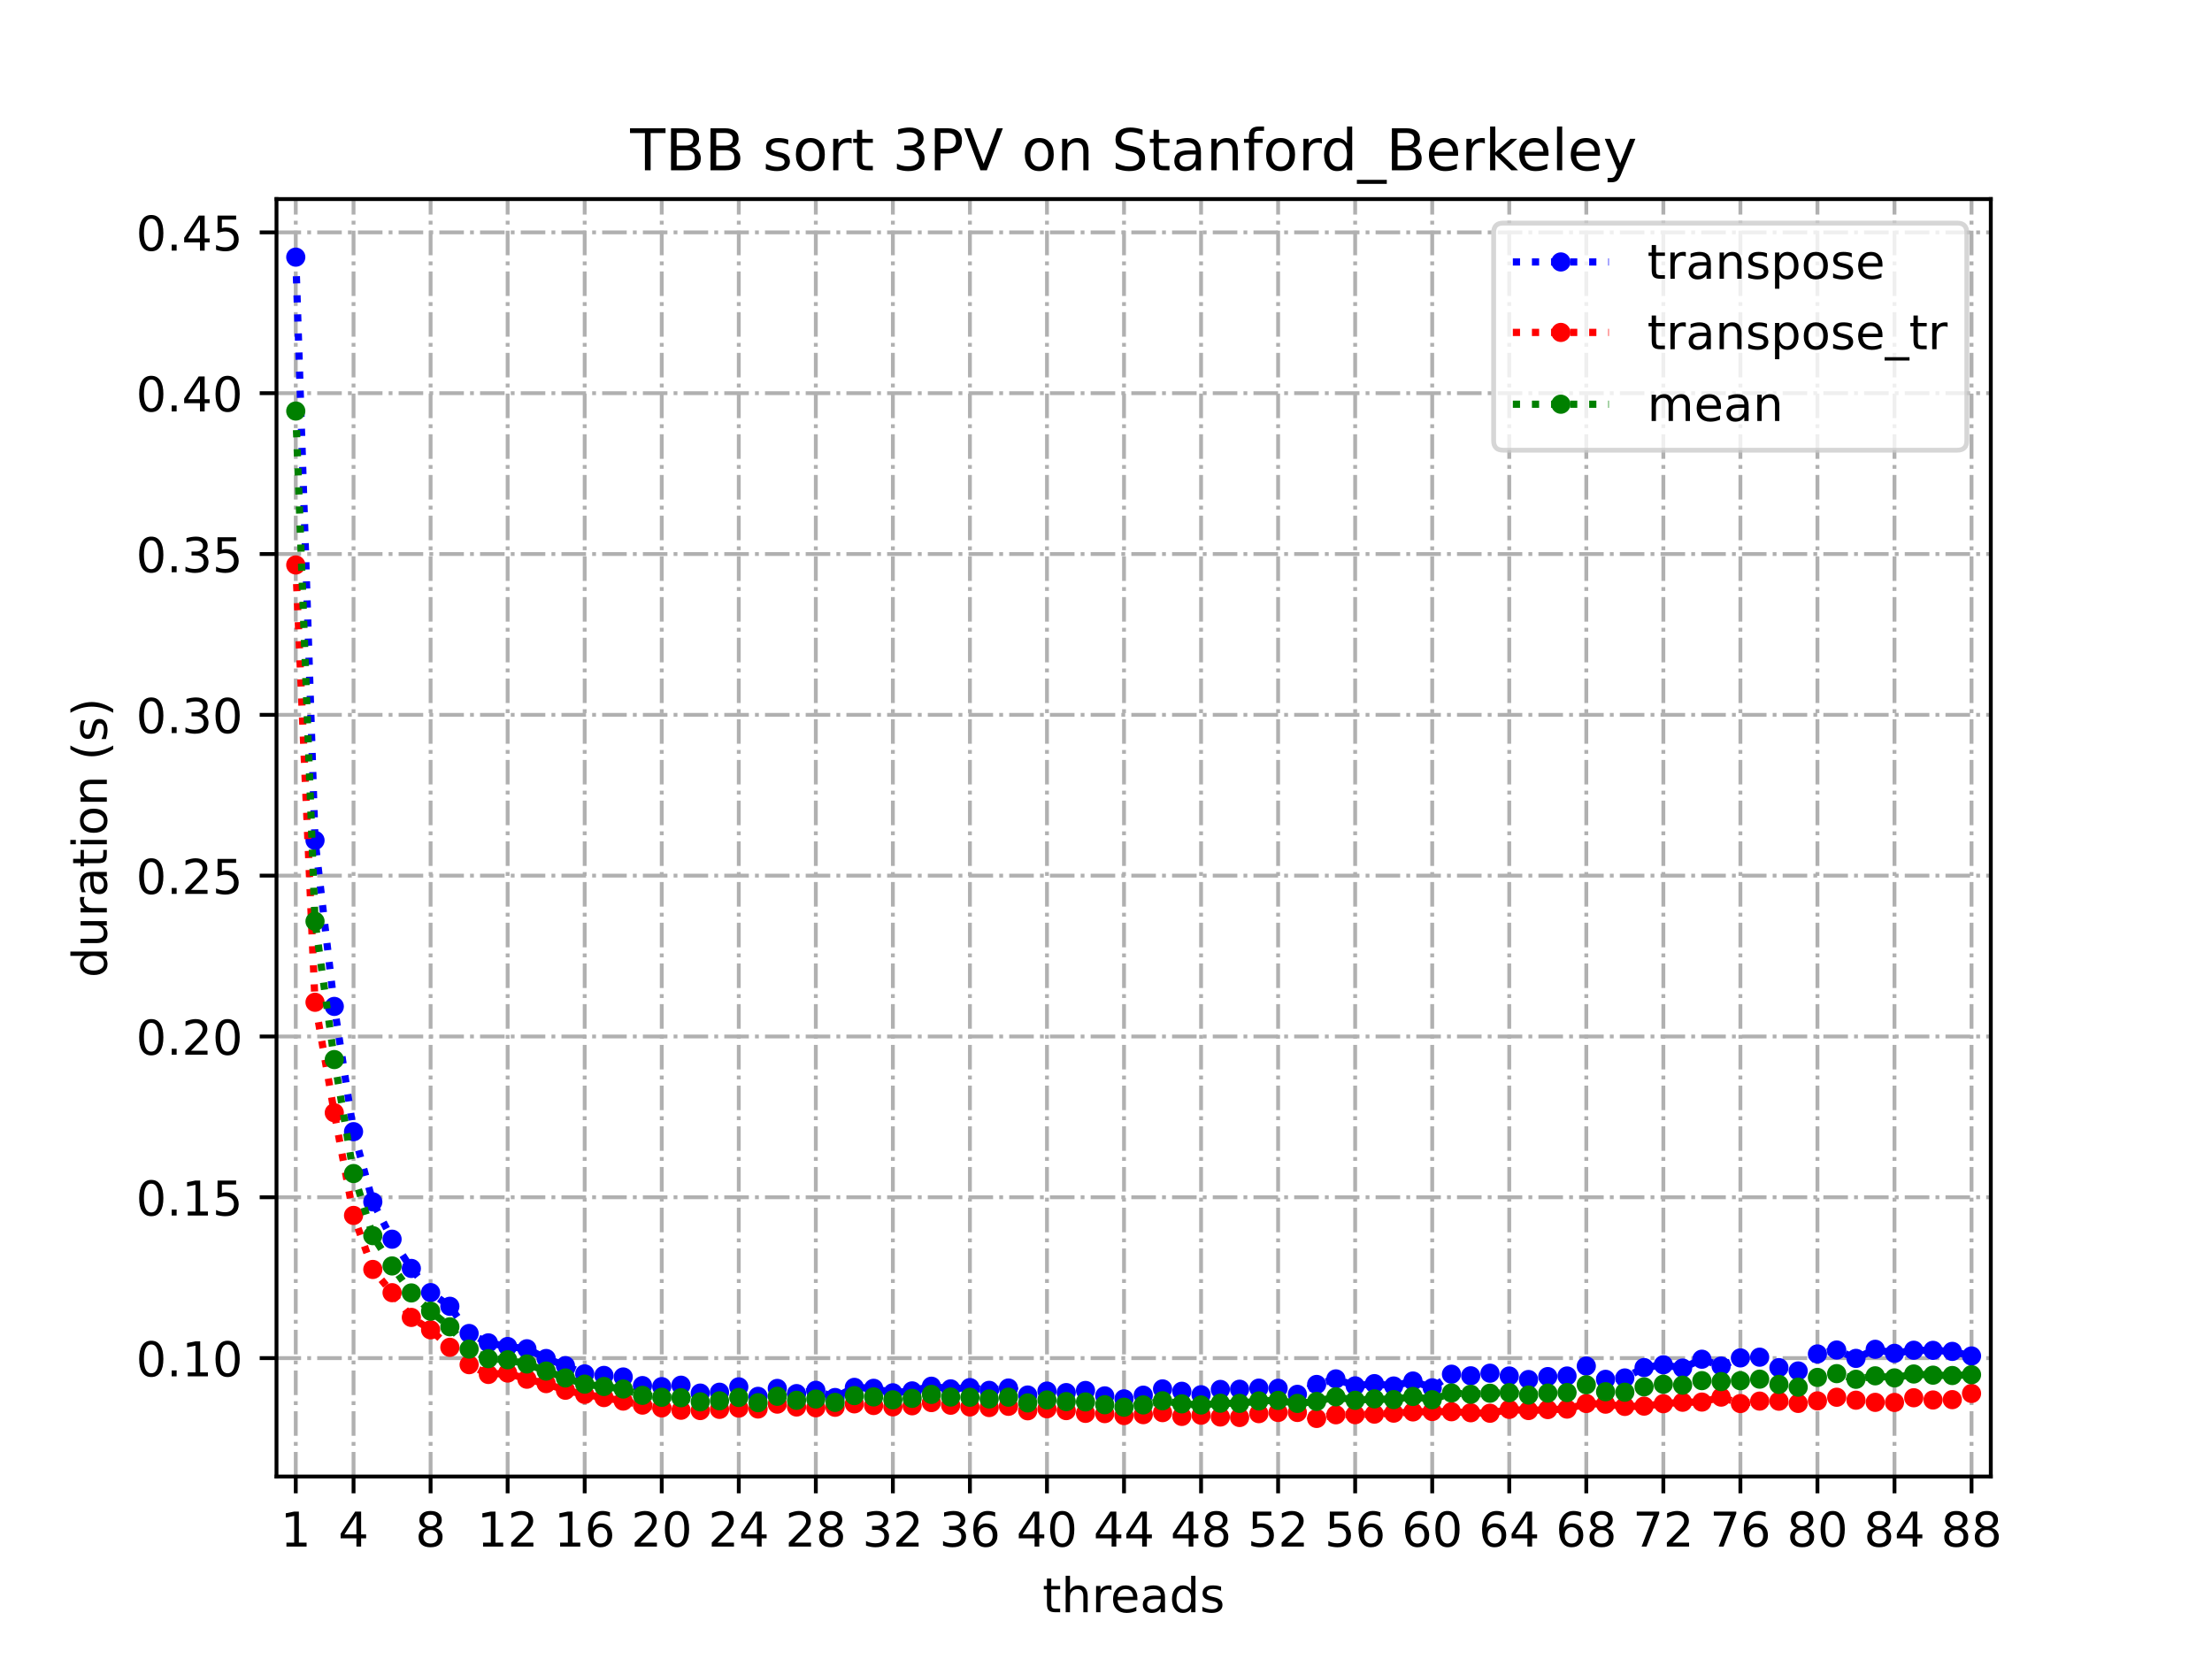 <?xml version="1.0" encoding="utf-8" standalone="no"?>
<!DOCTYPE svg PUBLIC "-//W3C//DTD SVG 1.1//EN"
  "http://www.w3.org/Graphics/SVG/1.1/DTD/svg11.dtd">
<!-- Created with matplotlib (https://matplotlib.org/) -->
<svg height="345.6pt" version="1.1" viewBox="0 0 460.8 345.6" width="460.8pt" xmlns="http://www.w3.org/2000/svg" xmlns:xlink="http://www.w3.org/1999/xlink">
 <defs>
  <style type="text/css">
*{stroke-linecap:butt;stroke-linejoin:round;}
  </style>
 </defs>
 <g id="figure_1">
  <g id="patch_1">
   <path d="M 0 345.6 
L 460.8 345.6 
L 460.8 0 
L 0 0 
z
" style="fill:#ffffff;"/>
  </g>
  <g id="axes_1">
   <g id="patch_2">
    <path d="M 57.6 307.584 
L 414.72 307.584 
L 414.72 41.472 
L 57.6 41.472 
z
" style="fill:#ffffff;"/>
   </g>
   <g id="matplotlib.axis_1">
    <g id="xtick_1">
     <g id="line2d_1">
      <path clip-path="url(#p6501e0b053)" d="M 61.613 307.584 
L 61.613 41.472 
" style="fill:none;stroke:#b0b0b0;stroke-dasharray:5.12,1.28,0.8,1.28;stroke-dashoffset:0;stroke-width:0.8;"/>
     </g>
     <g id="line2d_2">
      <defs>
       <path d="M 0 0 
L 0 3.5 
" id="m2e651dcecf" style="stroke:#000000;stroke-width:0.8;"/>
      </defs>
      <g>
       <use style="stroke:#000000;stroke-width:0.8;" x="61.613" xlink:href="#m2e651dcecf" y="307.584"/>
      </g>
     </g>
     <g id="text_1">
      <!-- 1 -->
      <defs>
       <path d="M 12.406 8.297 
L 28.516 8.297 
L 28.516 63.922 
L 10.984 60.406 
L 10.984 69.391 
L 28.422 72.906 
L 38.281 72.906 
L 38.281 8.297 
L 54.391 8.297 
L 54.391 0 
L 12.406 0 
z
" id="DejaVuSans-49"/>
      </defs>
      <g transform="translate(58.431 322.182)scale(0.1 -0.1)">
       <use xlink:href="#DejaVuSans-49"/>
      </g>
     </g>
    </g>
    <g id="xtick_2">
     <g id="line2d_3">
      <path clip-path="url(#p6501e0b053)" d="M 73.65 307.584 
L 73.65 41.472 
" style="fill:none;stroke:#b0b0b0;stroke-dasharray:5.12,1.28,0.8,1.28;stroke-dashoffset:0;stroke-width:0.8;"/>
     </g>
     <g id="line2d_4">
      <g>
       <use style="stroke:#000000;stroke-width:0.8;" x="73.65" xlink:href="#m2e651dcecf" y="307.584"/>
      </g>
     </g>
     <g id="text_2">
      <!-- 4 -->
      <defs>
       <path d="M 37.797 64.312 
L 12.891 25.391 
L 37.797 25.391 
z
M 35.203 72.906 
L 47.609 72.906 
L 47.609 25.391 
L 58.016 25.391 
L 58.016 17.188 
L 47.609 17.188 
L 47.609 0 
L 37.797 0 
L 37.797 17.188 
L 4.891 17.188 
L 4.891 26.703 
z
" id="DejaVuSans-52"/>
      </defs>
      <g transform="translate(70.469 322.182)scale(0.1 -0.1)">
       <use xlink:href="#DejaVuSans-52"/>
      </g>
     </g>
    </g>
    <g id="xtick_3">
     <g id="line2d_5">
      <path clip-path="url(#p6501e0b053)" d="M 89.701 307.584 
L 89.701 41.472 
" style="fill:none;stroke:#b0b0b0;stroke-dasharray:5.12,1.28,0.8,1.28;stroke-dashoffset:0;stroke-width:0.8;"/>
     </g>
     <g id="line2d_6">
      <g>
       <use style="stroke:#000000;stroke-width:0.8;" x="89.701" xlink:href="#m2e651dcecf" y="307.584"/>
      </g>
     </g>
     <g id="text_3">
      <!-- 8 -->
      <defs>
       <path d="M 31.781 34.625 
Q 24.75 34.625 20.719 30.859 
Q 16.703 27.094 16.703 20.516 
Q 16.703 13.922 20.719 10.156 
Q 24.75 6.391 31.781 6.391 
Q 38.812 6.391 42.859 10.172 
Q 46.922 13.969 46.922 20.516 
Q 46.922 27.094 42.891 30.859 
Q 38.875 34.625 31.781 34.625 
z
M 21.922 38.812 
Q 15.578 40.375 12.031 44.719 
Q 8.5 49.078 8.5 55.328 
Q 8.5 64.062 14.719 69.141 
Q 20.953 74.219 31.781 74.219 
Q 42.672 74.219 48.875 69.141 
Q 55.078 64.062 55.078 55.328 
Q 55.078 49.078 51.531 44.719 
Q 48 40.375 41.703 38.812 
Q 48.828 37.156 52.797 32.312 
Q 56.781 27.484 56.781 20.516 
Q 56.781 9.906 50.312 4.234 
Q 43.844 -1.422 31.781 -1.422 
Q 19.734 -1.422 13.25 4.234 
Q 6.781 9.906 6.781 20.516 
Q 6.781 27.484 10.781 32.312 
Q 14.797 37.156 21.922 38.812 
z
M 18.312 54.391 
Q 18.312 48.734 21.844 45.562 
Q 25.391 42.391 31.781 42.391 
Q 38.141 42.391 41.719 45.562 
Q 45.312 48.734 45.312 54.391 
Q 45.312 60.062 41.719 63.234 
Q 38.141 66.406 31.781 66.406 
Q 25.391 66.406 21.844 63.234 
Q 18.312 60.062 18.312 54.391 
z
" id="DejaVuSans-56"/>
      </defs>
      <g transform="translate(86.519 322.182)scale(0.1 -0.1)">
       <use xlink:href="#DejaVuSans-56"/>
      </g>
     </g>
    </g>
    <g id="xtick_4">
     <g id="line2d_7">
      <path clip-path="url(#p6501e0b053)" d="M 105.751 307.584 
L 105.751 41.472 
" style="fill:none;stroke:#b0b0b0;stroke-dasharray:5.12,1.28,0.8,1.28;stroke-dashoffset:0;stroke-width:0.8;"/>
     </g>
     <g id="line2d_8">
      <g>
       <use style="stroke:#000000;stroke-width:0.8;" x="105.751" xlink:href="#m2e651dcecf" y="307.584"/>
      </g>
     </g>
     <g id="text_4">
      <!-- 12 -->
      <defs>
       <path d="M 19.188 8.297 
L 53.609 8.297 
L 53.609 0 
L 7.328 0 
L 7.328 8.297 
Q 12.938 14.109 22.625 23.891 
Q 32.328 33.688 34.812 36.531 
Q 39.547 41.844 41.422 45.531 
Q 43.312 49.219 43.312 52.781 
Q 43.312 58.594 39.234 62.25 
Q 35.156 65.922 28.609 65.922 
Q 23.969 65.922 18.812 64.312 
Q 13.672 62.703 7.812 59.422 
L 7.812 69.391 
Q 13.766 71.781 18.938 73 
Q 24.125 74.219 28.422 74.219 
Q 39.75 74.219 46.484 68.547 
Q 53.219 62.891 53.219 53.422 
Q 53.219 48.922 51.531 44.891 
Q 49.859 40.875 45.406 35.406 
Q 44.188 33.984 37.641 27.219 
Q 31.109 20.453 19.188 8.297 
z
" id="DejaVuSans-50"/>
      </defs>
      <g transform="translate(99.389 322.182)scale(0.1 -0.1)">
       <use xlink:href="#DejaVuSans-49"/>
       <use x="63.623" xlink:href="#DejaVuSans-50"/>
      </g>
     </g>
    </g>
    <g id="xtick_5">
     <g id="line2d_9">
      <path clip-path="url(#p6501e0b053)" d="M 121.801 307.584 
L 121.801 41.472 
" style="fill:none;stroke:#b0b0b0;stroke-dasharray:5.12,1.28,0.8,1.28;stroke-dashoffset:0;stroke-width:0.8;"/>
     </g>
     <g id="line2d_10">
      <g>
       <use style="stroke:#000000;stroke-width:0.8;" x="121.801" xlink:href="#m2e651dcecf" y="307.584"/>
      </g>
     </g>
     <g id="text_5">
      <!-- 16 -->
      <defs>
       <path d="M 33.016 40.375 
Q 26.375 40.375 22.484 35.828 
Q 18.609 31.297 18.609 23.391 
Q 18.609 15.531 22.484 10.953 
Q 26.375 6.391 33.016 6.391 
Q 39.656 6.391 43.531 10.953 
Q 47.406 15.531 47.406 23.391 
Q 47.406 31.297 43.531 35.828 
Q 39.656 40.375 33.016 40.375 
z
M 52.594 71.297 
L 52.594 62.312 
Q 48.875 64.062 45.094 64.984 
Q 41.312 65.922 37.594 65.922 
Q 27.828 65.922 22.672 59.328 
Q 17.531 52.734 16.797 39.406 
Q 19.672 43.656 24.016 45.922 
Q 28.375 48.188 33.594 48.188 
Q 44.578 48.188 50.953 41.516 
Q 57.328 34.859 57.328 23.391 
Q 57.328 12.156 50.688 5.359 
Q 44.047 -1.422 33.016 -1.422 
Q 20.359 -1.422 13.672 8.266 
Q 6.984 17.969 6.984 36.375 
Q 6.984 53.656 15.188 63.938 
Q 23.391 74.219 37.203 74.219 
Q 40.922 74.219 44.703 73.484 
Q 48.484 72.75 52.594 71.297 
z
" id="DejaVuSans-54"/>
      </defs>
      <g transform="translate(115.439 322.182)scale(0.1 -0.1)">
       <use xlink:href="#DejaVuSans-49"/>
       <use x="63.623" xlink:href="#DejaVuSans-54"/>
      </g>
     </g>
    </g>
    <g id="xtick_6">
     <g id="line2d_11">
      <path clip-path="url(#p6501e0b053)" d="M 137.852 307.584 
L 137.852 41.472 
" style="fill:none;stroke:#b0b0b0;stroke-dasharray:5.12,1.28,0.8,1.28;stroke-dashoffset:0;stroke-width:0.8;"/>
     </g>
     <g id="line2d_12">
      <g>
       <use style="stroke:#000000;stroke-width:0.8;" x="137.852" xlink:href="#m2e651dcecf" y="307.584"/>
      </g>
     </g>
     <g id="text_6">
      <!-- 20 -->
      <defs>
       <path d="M 31.781 66.406 
Q 24.172 66.406 20.328 58.906 
Q 16.5 51.422 16.5 36.375 
Q 16.5 21.391 20.328 13.891 
Q 24.172 6.391 31.781 6.391 
Q 39.453 6.391 43.281 13.891 
Q 47.125 21.391 47.125 36.375 
Q 47.125 51.422 43.281 58.906 
Q 39.453 66.406 31.781 66.406 
z
M 31.781 74.219 
Q 44.047 74.219 50.516 64.516 
Q 56.984 54.828 56.984 36.375 
Q 56.984 17.969 50.516 8.266 
Q 44.047 -1.422 31.781 -1.422 
Q 19.531 -1.422 13.062 8.266 
Q 6.594 17.969 6.594 36.375 
Q 6.594 54.828 13.062 64.516 
Q 19.531 74.219 31.781 74.219 
z
" id="DejaVuSans-48"/>
      </defs>
      <g transform="translate(131.489 322.182)scale(0.1 -0.1)">
       <use xlink:href="#DejaVuSans-50"/>
       <use x="63.623" xlink:href="#DejaVuSans-48"/>
      </g>
     </g>
    </g>
    <g id="xtick_7">
     <g id="line2d_13">
      <path clip-path="url(#p6501e0b053)" d="M 153.902 307.584 
L 153.902 41.472 
" style="fill:none;stroke:#b0b0b0;stroke-dasharray:5.12,1.28,0.8,1.28;stroke-dashoffset:0;stroke-width:0.8;"/>
     </g>
     <g id="line2d_14">
      <g>
       <use style="stroke:#000000;stroke-width:0.8;" x="153.902" xlink:href="#m2e651dcecf" y="307.584"/>
      </g>
     </g>
     <g id="text_7">
      <!-- 24 -->
      <g transform="translate(147.54 322.182)scale(0.1 -0.1)">
       <use xlink:href="#DejaVuSans-50"/>
       <use x="63.623" xlink:href="#DejaVuSans-52"/>
      </g>
     </g>
    </g>
    <g id="xtick_8">
     <g id="line2d_15">
      <path clip-path="url(#p6501e0b053)" d="M 169.952 307.584 
L 169.952 41.472 
" style="fill:none;stroke:#b0b0b0;stroke-dasharray:5.12,1.28,0.8,1.28;stroke-dashoffset:0;stroke-width:0.8;"/>
     </g>
     <g id="line2d_16">
      <g>
       <use style="stroke:#000000;stroke-width:0.8;" x="169.952" xlink:href="#m2e651dcecf" y="307.584"/>
      </g>
     </g>
     <g id="text_8">
      <!-- 28 -->
      <g transform="translate(163.59 322.182)scale(0.1 -0.1)">
       <use xlink:href="#DejaVuSans-50"/>
       <use x="63.623" xlink:href="#DejaVuSans-56"/>
      </g>
     </g>
    </g>
    <g id="xtick_9">
     <g id="line2d_17">
      <path clip-path="url(#p6501e0b053)" d="M 186.003 307.584 
L 186.003 41.472 
" style="fill:none;stroke:#b0b0b0;stroke-dasharray:5.12,1.28,0.8,1.28;stroke-dashoffset:0;stroke-width:0.8;"/>
     </g>
     <g id="line2d_18">
      <g>
       <use style="stroke:#000000;stroke-width:0.8;" x="186.003" xlink:href="#m2e651dcecf" y="307.584"/>
      </g>
     </g>
     <g id="text_9">
      <!-- 32 -->
      <defs>
       <path d="M 40.578 39.312 
Q 47.656 37.797 51.625 33 
Q 55.609 28.219 55.609 21.188 
Q 55.609 10.406 48.188 4.484 
Q 40.766 -1.422 27.094 -1.422 
Q 22.516 -1.422 17.656 -0.516 
Q 12.797 0.391 7.625 2.203 
L 7.625 11.719 
Q 11.719 9.328 16.594 8.109 
Q 21.484 6.891 26.812 6.891 
Q 36.078 6.891 40.938 10.547 
Q 45.797 14.203 45.797 21.188 
Q 45.797 27.641 41.281 31.266 
Q 36.766 34.906 28.719 34.906 
L 20.219 34.906 
L 20.219 43.016 
L 29.109 43.016 
Q 36.375 43.016 40.234 45.922 
Q 44.094 48.828 44.094 54.297 
Q 44.094 59.906 40.109 62.906 
Q 36.141 65.922 28.719 65.922 
Q 24.656 65.922 20.016 65.031 
Q 15.375 64.156 9.812 62.312 
L 9.812 71.094 
Q 15.438 72.656 20.344 73.438 
Q 25.25 74.219 29.594 74.219 
Q 40.828 74.219 47.359 69.109 
Q 53.906 64.016 53.906 55.328 
Q 53.906 49.266 50.438 45.094 
Q 46.969 40.922 40.578 39.312 
z
" id="DejaVuSans-51"/>
      </defs>
      <g transform="translate(179.64 322.182)scale(0.1 -0.1)">
       <use xlink:href="#DejaVuSans-51"/>
       <use x="63.623" xlink:href="#DejaVuSans-50"/>
      </g>
     </g>
    </g>
    <g id="xtick_10">
     <g id="line2d_19">
      <path clip-path="url(#p6501e0b053)" d="M 202.053 307.584 
L 202.053 41.472 
" style="fill:none;stroke:#b0b0b0;stroke-dasharray:5.12,1.28,0.8,1.28;stroke-dashoffset:0;stroke-width:0.8;"/>
     </g>
     <g id="line2d_20">
      <g>
       <use style="stroke:#000000;stroke-width:0.8;" x="202.053" xlink:href="#m2e651dcecf" y="307.584"/>
      </g>
     </g>
     <g id="text_10">
      <!-- 36 -->
      <g transform="translate(195.691 322.182)scale(0.1 -0.1)">
       <use xlink:href="#DejaVuSans-51"/>
       <use x="63.623" xlink:href="#DejaVuSans-54"/>
      </g>
     </g>
    </g>
    <g id="xtick_11">
     <g id="line2d_21">
      <path clip-path="url(#p6501e0b053)" d="M 218.103 307.584 
L 218.103 41.472 
" style="fill:none;stroke:#b0b0b0;stroke-dasharray:5.12,1.28,0.8,1.28;stroke-dashoffset:0;stroke-width:0.8;"/>
     </g>
     <g id="line2d_22">
      <g>
       <use style="stroke:#000000;stroke-width:0.8;" x="218.103" xlink:href="#m2e651dcecf" y="307.584"/>
      </g>
     </g>
     <g id="text_11">
      <!-- 40 -->
      <g transform="translate(211.741 322.182)scale(0.1 -0.1)">
       <use xlink:href="#DejaVuSans-52"/>
       <use x="63.623" xlink:href="#DejaVuSans-48"/>
      </g>
     </g>
    </g>
    <g id="xtick_12">
     <g id="line2d_23">
      <path clip-path="url(#p6501e0b053)" d="M 234.154 307.584 
L 234.154 41.472 
" style="fill:none;stroke:#b0b0b0;stroke-dasharray:5.12,1.28,0.8,1.28;stroke-dashoffset:0;stroke-width:0.8;"/>
     </g>
     <g id="line2d_24">
      <g>
       <use style="stroke:#000000;stroke-width:0.8;" x="234.154" xlink:href="#m2e651dcecf" y="307.584"/>
      </g>
     </g>
     <g id="text_12">
      <!-- 44 -->
      <g transform="translate(227.791 322.182)scale(0.1 -0.1)">
       <use xlink:href="#DejaVuSans-52"/>
       <use x="63.623" xlink:href="#DejaVuSans-52"/>
      </g>
     </g>
    </g>
    <g id="xtick_13">
     <g id="line2d_25">
      <path clip-path="url(#p6501e0b053)" d="M 250.204 307.584 
L 250.204 41.472 
" style="fill:none;stroke:#b0b0b0;stroke-dasharray:5.12,1.28,0.8,1.28;stroke-dashoffset:0;stroke-width:0.8;"/>
     </g>
     <g id="line2d_26">
      <g>
       <use style="stroke:#000000;stroke-width:0.8;" x="250.204" xlink:href="#m2e651dcecf" y="307.584"/>
      </g>
     </g>
     <g id="text_13">
      <!-- 48 -->
      <g transform="translate(243.842 322.182)scale(0.1 -0.1)">
       <use xlink:href="#DejaVuSans-52"/>
       <use x="63.623" xlink:href="#DejaVuSans-56"/>
      </g>
     </g>
    </g>
    <g id="xtick_14">
     <g id="line2d_27">
      <path clip-path="url(#p6501e0b053)" d="M 266.254 307.584 
L 266.254 41.472 
" style="fill:none;stroke:#b0b0b0;stroke-dasharray:5.12,1.28,0.8,1.28;stroke-dashoffset:0;stroke-width:0.8;"/>
     </g>
     <g id="line2d_28">
      <g>
       <use style="stroke:#000000;stroke-width:0.8;" x="266.254" xlink:href="#m2e651dcecf" y="307.584"/>
      </g>
     </g>
     <g id="text_14">
      <!-- 52 -->
      <defs>
       <path d="M 10.797 72.906 
L 49.516 72.906 
L 49.516 64.594 
L 19.828 64.594 
L 19.828 46.734 
Q 21.969 47.469 24.109 47.828 
Q 26.266 48.188 28.422 48.188 
Q 40.625 48.188 47.75 41.5 
Q 54.891 34.812 54.891 23.391 
Q 54.891 11.625 47.562 5.094 
Q 40.234 -1.422 26.906 -1.422 
Q 22.312 -1.422 17.547 -0.641 
Q 12.797 0.141 7.719 1.703 
L 7.719 11.625 
Q 12.109 9.234 16.797 8.062 
Q 21.484 6.891 26.703 6.891 
Q 35.156 6.891 40.078 11.328 
Q 45.016 15.766 45.016 23.391 
Q 45.016 31 40.078 35.438 
Q 35.156 39.891 26.703 39.891 
Q 22.75 39.891 18.812 39.016 
Q 14.891 38.141 10.797 36.281 
z
" id="DejaVuSans-53"/>
      </defs>
      <g transform="translate(259.892 322.182)scale(0.1 -0.1)">
       <use xlink:href="#DejaVuSans-53"/>
       <use x="63.623" xlink:href="#DejaVuSans-50"/>
      </g>
     </g>
    </g>
    <g id="xtick_15">
     <g id="line2d_29">
      <path clip-path="url(#p6501e0b053)" d="M 282.305 307.584 
L 282.305 41.472 
" style="fill:none;stroke:#b0b0b0;stroke-dasharray:5.12,1.28,0.8,1.28;stroke-dashoffset:0;stroke-width:0.8;"/>
     </g>
     <g id="line2d_30">
      <g>
       <use style="stroke:#000000;stroke-width:0.8;" x="282.305" xlink:href="#m2e651dcecf" y="307.584"/>
      </g>
     </g>
     <g id="text_15">
      <!-- 56 -->
      <g transform="translate(275.942 322.182)scale(0.1 -0.1)">
       <use xlink:href="#DejaVuSans-53"/>
       <use x="63.623" xlink:href="#DejaVuSans-54"/>
      </g>
     </g>
    </g>
    <g id="xtick_16">
     <g id="line2d_31">
      <path clip-path="url(#p6501e0b053)" d="M 298.355 307.584 
L 298.355 41.472 
" style="fill:none;stroke:#b0b0b0;stroke-dasharray:5.12,1.28,0.8,1.28;stroke-dashoffset:0;stroke-width:0.8;"/>
     </g>
     <g id="line2d_32">
      <g>
       <use style="stroke:#000000;stroke-width:0.8;" x="298.355" xlink:href="#m2e651dcecf" y="307.584"/>
      </g>
     </g>
     <g id="text_16">
      <!-- 60 -->
      <g transform="translate(291.993 322.182)scale(0.1 -0.1)">
       <use xlink:href="#DejaVuSans-54"/>
       <use x="63.623" xlink:href="#DejaVuSans-48"/>
      </g>
     </g>
    </g>
    <g id="xtick_17">
     <g id="line2d_33">
      <path clip-path="url(#p6501e0b053)" d="M 314.405 307.584 
L 314.405 41.472 
" style="fill:none;stroke:#b0b0b0;stroke-dasharray:5.12,1.28,0.8,1.28;stroke-dashoffset:0;stroke-width:0.8;"/>
     </g>
     <g id="line2d_34">
      <g>
       <use style="stroke:#000000;stroke-width:0.8;" x="314.405" xlink:href="#m2e651dcecf" y="307.584"/>
      </g>
     </g>
     <g id="text_17">
      <!-- 64 -->
      <g transform="translate(308.043 322.182)scale(0.1 -0.1)">
       <use xlink:href="#DejaVuSans-54"/>
       <use x="63.623" xlink:href="#DejaVuSans-52"/>
      </g>
     </g>
    </g>
    <g id="xtick_18">
     <g id="line2d_35">
      <path clip-path="url(#p6501e0b053)" d="M 330.456 307.584 
L 330.456 41.472 
" style="fill:none;stroke:#b0b0b0;stroke-dasharray:5.12,1.28,0.8,1.28;stroke-dashoffset:0;stroke-width:0.8;"/>
     </g>
     <g id="line2d_36">
      <g>
       <use style="stroke:#000000;stroke-width:0.8;" x="330.456" xlink:href="#m2e651dcecf" y="307.584"/>
      </g>
     </g>
     <g id="text_18">
      <!-- 68 -->
      <g transform="translate(324.093 322.182)scale(0.1 -0.1)">
       <use xlink:href="#DejaVuSans-54"/>
       <use x="63.623" xlink:href="#DejaVuSans-56"/>
      </g>
     </g>
    </g>
    <g id="xtick_19">
     <g id="line2d_37">
      <path clip-path="url(#p6501e0b053)" d="M 346.506 307.584 
L 346.506 41.472 
" style="fill:none;stroke:#b0b0b0;stroke-dasharray:5.12,1.28,0.8,1.28;stroke-dashoffset:0;stroke-width:0.8;"/>
     </g>
     <g id="line2d_38">
      <g>
       <use style="stroke:#000000;stroke-width:0.8;" x="346.506" xlink:href="#m2e651dcecf" y="307.584"/>
      </g>
     </g>
     <g id="text_19">
      <!-- 72 -->
      <defs>
       <path d="M 8.203 72.906 
L 55.078 72.906 
L 55.078 68.703 
L 28.609 0 
L 18.312 0 
L 43.219 64.594 
L 8.203 64.594 
z
" id="DejaVuSans-55"/>
      </defs>
      <g transform="translate(340.144 322.182)scale(0.1 -0.1)">
       <use xlink:href="#DejaVuSans-55"/>
       <use x="63.623" xlink:href="#DejaVuSans-50"/>
      </g>
     </g>
    </g>
    <g id="xtick_20">
     <g id="line2d_39">
      <path clip-path="url(#p6501e0b053)" d="M 362.556 307.584 
L 362.556 41.472 
" style="fill:none;stroke:#b0b0b0;stroke-dasharray:5.12,1.28,0.8,1.28;stroke-dashoffset:0;stroke-width:0.8;"/>
     </g>
     <g id="line2d_40">
      <g>
       <use style="stroke:#000000;stroke-width:0.8;" x="362.556" xlink:href="#m2e651dcecf" y="307.584"/>
      </g>
     </g>
     <g id="text_20">
      <!-- 76 -->
      <g transform="translate(356.194 322.182)scale(0.1 -0.1)">
       <use xlink:href="#DejaVuSans-55"/>
       <use x="63.623" xlink:href="#DejaVuSans-54"/>
      </g>
     </g>
    </g>
    <g id="xtick_21">
     <g id="line2d_41">
      <path clip-path="url(#p6501e0b053)" d="M 378.607 307.584 
L 378.607 41.472 
" style="fill:none;stroke:#b0b0b0;stroke-dasharray:5.12,1.28,0.8,1.28;stroke-dashoffset:0;stroke-width:0.8;"/>
     </g>
     <g id="line2d_42">
      <g>
       <use style="stroke:#000000;stroke-width:0.8;" x="378.607" xlink:href="#m2e651dcecf" y="307.584"/>
      </g>
     </g>
     <g id="text_21">
      <!-- 80 -->
      <g transform="translate(372.244 322.182)scale(0.1 -0.1)">
       <use xlink:href="#DejaVuSans-56"/>
       <use x="63.623" xlink:href="#DejaVuSans-48"/>
      </g>
     </g>
    </g>
    <g id="xtick_22">
     <g id="line2d_43">
      <path clip-path="url(#p6501e0b053)" d="M 394.657 307.584 
L 394.657 41.472 
" style="fill:none;stroke:#b0b0b0;stroke-dasharray:5.12,1.28,0.8,1.28;stroke-dashoffset:0;stroke-width:0.8;"/>
     </g>
     <g id="line2d_44">
      <g>
       <use style="stroke:#000000;stroke-width:0.8;" x="394.657" xlink:href="#m2e651dcecf" y="307.584"/>
      </g>
     </g>
     <g id="text_22">
      <!-- 84 -->
      <g transform="translate(388.295 322.182)scale(0.1 -0.1)">
       <use xlink:href="#DejaVuSans-56"/>
       <use x="63.623" xlink:href="#DejaVuSans-52"/>
      </g>
     </g>
    </g>
    <g id="xtick_23">
     <g id="line2d_45">
      <path clip-path="url(#p6501e0b053)" d="M 410.707 307.584 
L 410.707 41.472 
" style="fill:none;stroke:#b0b0b0;stroke-dasharray:5.12,1.28,0.8,1.28;stroke-dashoffset:0;stroke-width:0.8;"/>
     </g>
     <g id="line2d_46">
      <g>
       <use style="stroke:#000000;stroke-width:0.8;" x="410.707" xlink:href="#m2e651dcecf" y="307.584"/>
      </g>
     </g>
     <g id="text_23">
      <!-- 88 -->
      <g transform="translate(404.345 322.182)scale(0.1 -0.1)">
       <use xlink:href="#DejaVuSans-56"/>
       <use x="63.623" xlink:href="#DejaVuSans-56"/>
      </g>
     </g>
    </g>
    <g id="text_24">
     <!-- threads -->
     <defs>
      <path d="M 18.312 70.219 
L 18.312 54.688 
L 36.812 54.688 
L 36.812 47.703 
L 18.312 47.703 
L 18.312 18.016 
Q 18.312 11.328 20.141 9.422 
Q 21.969 7.516 27.594 7.516 
L 36.812 7.516 
L 36.812 0 
L 27.594 0 
Q 17.188 0 13.234 3.875 
Q 9.281 7.766 9.281 18.016 
L 9.281 47.703 
L 2.688 47.703 
L 2.688 54.688 
L 9.281 54.688 
L 9.281 70.219 
z
" id="DejaVuSans-116"/>
      <path d="M 54.891 33.016 
L 54.891 0 
L 45.906 0 
L 45.906 32.719 
Q 45.906 40.484 42.875 44.328 
Q 39.844 48.188 33.797 48.188 
Q 26.516 48.188 22.312 43.547 
Q 18.109 38.922 18.109 30.906 
L 18.109 0 
L 9.078 0 
L 9.078 75.984 
L 18.109 75.984 
L 18.109 46.188 
Q 21.344 51.125 25.703 53.562 
Q 30.078 56 35.797 56 
Q 45.219 56 50.047 50.172 
Q 54.891 44.344 54.891 33.016 
z
" id="DejaVuSans-104"/>
      <path d="M 41.109 46.297 
Q 39.594 47.172 37.812 47.578 
Q 36.031 48 33.891 48 
Q 26.266 48 22.188 43.047 
Q 18.109 38.094 18.109 28.812 
L 18.109 0 
L 9.078 0 
L 9.078 54.688 
L 18.109 54.688 
L 18.109 46.188 
Q 20.953 51.172 25.484 53.578 
Q 30.031 56 36.531 56 
Q 37.453 56 38.578 55.875 
Q 39.703 55.766 41.062 55.516 
z
" id="DejaVuSans-114"/>
      <path d="M 56.203 29.594 
L 56.203 25.203 
L 14.891 25.203 
Q 15.484 15.922 20.484 11.062 
Q 25.484 6.203 34.422 6.203 
Q 39.594 6.203 44.453 7.469 
Q 49.312 8.734 54.109 11.281 
L 54.109 2.781 
Q 49.266 0.734 44.188 -0.344 
Q 39.109 -1.422 33.891 -1.422 
Q 20.797 -1.422 13.156 6.188 
Q 5.516 13.812 5.516 26.812 
Q 5.516 40.234 12.766 48.109 
Q 20.016 56 32.328 56 
Q 43.359 56 49.781 48.891 
Q 56.203 41.797 56.203 29.594 
z
M 47.219 32.234 
Q 47.125 39.594 43.094 43.984 
Q 39.062 48.391 32.422 48.391 
Q 24.906 48.391 20.391 44.141 
Q 15.875 39.891 15.188 32.172 
z
" id="DejaVuSans-101"/>
      <path d="M 34.281 27.484 
Q 23.391 27.484 19.188 25 
Q 14.984 22.516 14.984 16.5 
Q 14.984 11.719 18.141 8.906 
Q 21.297 6.109 26.703 6.109 
Q 34.188 6.109 38.703 11.406 
Q 43.219 16.703 43.219 25.484 
L 43.219 27.484 
z
M 52.203 31.203 
L 52.203 0 
L 43.219 0 
L 43.219 8.297 
Q 40.141 3.328 35.547 0.953 
Q 30.953 -1.422 24.312 -1.422 
Q 15.922 -1.422 10.953 3.297 
Q 6 8.016 6 15.922 
Q 6 25.141 12.172 29.828 
Q 18.359 34.516 30.609 34.516 
L 43.219 34.516 
L 43.219 35.406 
Q 43.219 41.609 39.141 45 
Q 35.062 48.391 27.688 48.391 
Q 23 48.391 18.547 47.266 
Q 14.109 46.141 10.016 43.891 
L 10.016 52.203 
Q 14.938 54.109 19.578 55.047 
Q 24.219 56 28.609 56 
Q 40.484 56 46.344 49.844 
Q 52.203 43.703 52.203 31.203 
z
" id="DejaVuSans-97"/>
      <path d="M 45.406 46.391 
L 45.406 75.984 
L 54.391 75.984 
L 54.391 0 
L 45.406 0 
L 45.406 8.203 
Q 42.578 3.328 38.25 0.953 
Q 33.938 -1.422 27.875 -1.422 
Q 17.969 -1.422 11.734 6.484 
Q 5.516 14.406 5.516 27.297 
Q 5.516 40.188 11.734 48.094 
Q 17.969 56 27.875 56 
Q 33.938 56 38.25 53.625 
Q 42.578 51.266 45.406 46.391 
z
M 14.797 27.297 
Q 14.797 17.391 18.875 11.75 
Q 22.953 6.109 30.078 6.109 
Q 37.203 6.109 41.297 11.75 
Q 45.406 17.391 45.406 27.297 
Q 45.406 37.203 41.297 42.844 
Q 37.203 48.484 30.078 48.484 
Q 22.953 48.484 18.875 42.844 
Q 14.797 37.203 14.797 27.297 
z
" id="DejaVuSans-100"/>
      <path d="M 44.281 53.078 
L 44.281 44.578 
Q 40.484 46.531 36.375 47.5 
Q 32.281 48.484 27.875 48.484 
Q 21.188 48.484 17.844 46.438 
Q 14.5 44.391 14.5 40.281 
Q 14.5 37.156 16.891 35.375 
Q 19.281 33.594 26.516 31.984 
L 29.594 31.297 
Q 39.156 29.25 43.188 25.516 
Q 47.219 21.781 47.219 15.094 
Q 47.219 7.469 41.188 3.016 
Q 35.156 -1.422 24.609 -1.422 
Q 20.219 -1.422 15.453 -0.562 
Q 10.688 0.297 5.422 2 
L 5.422 11.281 
Q 10.406 8.688 15.234 7.391 
Q 20.062 6.109 24.812 6.109 
Q 31.156 6.109 34.562 8.281 
Q 37.984 10.453 37.984 14.406 
Q 37.984 18.062 35.516 20.016 
Q 33.062 21.969 24.703 23.781 
L 21.578 24.516 
Q 13.234 26.266 9.516 29.906 
Q 5.812 33.547 5.812 39.891 
Q 5.812 47.609 11.281 51.797 
Q 16.75 56 26.812 56 
Q 31.781 56 36.172 55.266 
Q 40.578 54.547 44.281 53.078 
z
" id="DejaVuSans-115"/>
     </defs>
     <g transform="translate(217.169 335.861)scale(0.1 -0.1)">
      <use xlink:href="#DejaVuSans-116"/>
      <use x="39.209" xlink:href="#DejaVuSans-104"/>
      <use x="102.588" xlink:href="#DejaVuSans-114"/>
      <use x="141.451" xlink:href="#DejaVuSans-101"/>
      <use x="202.975" xlink:href="#DejaVuSans-97"/>
      <use x="264.254" xlink:href="#DejaVuSans-100"/>
      <use x="327.73" xlink:href="#DejaVuSans-115"/>
     </g>
    </g>
   </g>
   <g id="matplotlib.axis_2">
    <g id="ytick_1">
     <g id="line2d_47">
      <path clip-path="url(#p6501e0b053)" d="M 57.6 282.92 
L 414.72 282.92 
" style="fill:none;stroke:#b0b0b0;stroke-dasharray:5.12,1.28,0.8,1.28;stroke-dashoffset:0;stroke-width:0.8;"/>
     </g>
     <g id="line2d_48">
      <defs>
       <path d="M 0 0 
L -3.5 0 
" id="maadcad087a" style="stroke:#000000;stroke-width:0.8;"/>
      </defs>
      <g>
       <use style="stroke:#000000;stroke-width:0.8;" x="57.6" xlink:href="#maadcad087a" y="282.92"/>
      </g>
     </g>
     <g id="text_25">
      <!-- 0.10 -->
      <defs>
       <path d="M 10.688 12.406 
L 21 12.406 
L 21 0 
L 10.688 0 
z
" id="DejaVuSans-46"/>
      </defs>
      <g transform="translate(28.334 286.719)scale(0.1 -0.1)">
       <use xlink:href="#DejaVuSans-48"/>
       <use x="63.623" xlink:href="#DejaVuSans-46"/>
       <use x="95.41" xlink:href="#DejaVuSans-49"/>
       <use x="159.033" xlink:href="#DejaVuSans-48"/>
      </g>
     </g>
    </g>
    <g id="ytick_2">
     <g id="line2d_49">
      <path clip-path="url(#p6501e0b053)" d="M 57.6 249.418 
L 414.72 249.418 
" style="fill:none;stroke:#b0b0b0;stroke-dasharray:5.12,1.28,0.8,1.28;stroke-dashoffset:0;stroke-width:0.8;"/>
     </g>
     <g id="line2d_50">
      <g>
       <use style="stroke:#000000;stroke-width:0.8;" x="57.6" xlink:href="#maadcad087a" y="249.418"/>
      </g>
     </g>
     <g id="text_26">
      <!-- 0.15 -->
      <g transform="translate(28.334 253.217)scale(0.1 -0.1)">
       <use xlink:href="#DejaVuSans-48"/>
       <use x="63.623" xlink:href="#DejaVuSans-46"/>
       <use x="95.41" xlink:href="#DejaVuSans-49"/>
       <use x="159.033" xlink:href="#DejaVuSans-53"/>
      </g>
     </g>
    </g>
    <g id="ytick_3">
     <g id="line2d_51">
      <path clip-path="url(#p6501e0b053)" d="M 57.6 215.916 
L 414.72 215.916 
" style="fill:none;stroke:#b0b0b0;stroke-dasharray:5.12,1.28,0.8,1.28;stroke-dashoffset:0;stroke-width:0.8;"/>
     </g>
     <g id="line2d_52">
      <g>
       <use style="stroke:#000000;stroke-width:0.8;" x="57.6" xlink:href="#maadcad087a" y="215.916"/>
      </g>
     </g>
     <g id="text_27">
      <!-- 0.20 -->
      <g transform="translate(28.334 219.715)scale(0.1 -0.1)">
       <use xlink:href="#DejaVuSans-48"/>
       <use x="63.623" xlink:href="#DejaVuSans-46"/>
       <use x="95.41" xlink:href="#DejaVuSans-50"/>
       <use x="159.033" xlink:href="#DejaVuSans-48"/>
      </g>
     </g>
    </g>
    <g id="ytick_4">
     <g id="line2d_53">
      <path clip-path="url(#p6501e0b053)" d="M 57.6 182.414 
L 414.72 182.414 
" style="fill:none;stroke:#b0b0b0;stroke-dasharray:5.12,1.28,0.8,1.28;stroke-dashoffset:0;stroke-width:0.8;"/>
     </g>
     <g id="line2d_54">
      <g>
       <use style="stroke:#000000;stroke-width:0.8;" x="57.6" xlink:href="#maadcad087a" y="182.414"/>
      </g>
     </g>
     <g id="text_28">
      <!-- 0.25 -->
      <g transform="translate(28.334 186.214)scale(0.1 -0.1)">
       <use xlink:href="#DejaVuSans-48"/>
       <use x="63.623" xlink:href="#DejaVuSans-46"/>
       <use x="95.41" xlink:href="#DejaVuSans-50"/>
       <use x="159.033" xlink:href="#DejaVuSans-53"/>
      </g>
     </g>
    </g>
    <g id="ytick_5">
     <g id="line2d_55">
      <path clip-path="url(#p6501e0b053)" d="M 57.6 148.913 
L 414.72 148.913 
" style="fill:none;stroke:#b0b0b0;stroke-dasharray:5.12,1.28,0.8,1.28;stroke-dashoffset:0;stroke-width:0.8;"/>
     </g>
     <g id="line2d_56">
      <g>
       <use style="stroke:#000000;stroke-width:0.8;" x="57.6" xlink:href="#maadcad087a" y="148.913"/>
      </g>
     </g>
     <g id="text_29">
      <!-- 0.30 -->
      <g transform="translate(28.334 152.712)scale(0.1 -0.1)">
       <use xlink:href="#DejaVuSans-48"/>
       <use x="63.623" xlink:href="#DejaVuSans-46"/>
       <use x="95.41" xlink:href="#DejaVuSans-51"/>
       <use x="159.033" xlink:href="#DejaVuSans-48"/>
      </g>
     </g>
    </g>
    <g id="ytick_6">
     <g id="line2d_57">
      <path clip-path="url(#p6501e0b053)" d="M 57.6 115.411 
L 414.72 115.411 
" style="fill:none;stroke:#b0b0b0;stroke-dasharray:5.12,1.28,0.8,1.28;stroke-dashoffset:0;stroke-width:0.8;"/>
     </g>
     <g id="line2d_58">
      <g>
       <use style="stroke:#000000;stroke-width:0.8;" x="57.6" xlink:href="#maadcad087a" y="115.411"/>
      </g>
     </g>
     <g id="text_30">
      <!-- 0.35 -->
      <g transform="translate(28.334 119.21)scale(0.1 -0.1)">
       <use xlink:href="#DejaVuSans-48"/>
       <use x="63.623" xlink:href="#DejaVuSans-46"/>
       <use x="95.41" xlink:href="#DejaVuSans-51"/>
       <use x="159.033" xlink:href="#DejaVuSans-53"/>
      </g>
     </g>
    </g>
    <g id="ytick_7">
     <g id="line2d_59">
      <path clip-path="url(#p6501e0b053)" d="M 57.6 81.909 
L 414.72 81.909 
" style="fill:none;stroke:#b0b0b0;stroke-dasharray:5.12,1.28,0.8,1.28;stroke-dashoffset:0;stroke-width:0.8;"/>
     </g>
     <g id="line2d_60">
      <g>
       <use style="stroke:#000000;stroke-width:0.8;" x="57.6" xlink:href="#maadcad087a" y="81.909"/>
      </g>
     </g>
     <g id="text_31">
      <!-- 0.40 -->
      <g transform="translate(28.334 85.708)scale(0.1 -0.1)">
       <use xlink:href="#DejaVuSans-48"/>
       <use x="63.623" xlink:href="#DejaVuSans-46"/>
       <use x="95.41" xlink:href="#DejaVuSans-52"/>
       <use x="159.033" xlink:href="#DejaVuSans-48"/>
      </g>
     </g>
    </g>
    <g id="ytick_8">
     <g id="line2d_61">
      <path clip-path="url(#p6501e0b053)" d="M 57.6 48.407 
L 414.72 48.407 
" style="fill:none;stroke:#b0b0b0;stroke-dasharray:5.12,1.28,0.8,1.28;stroke-dashoffset:0;stroke-width:0.8;"/>
     </g>
     <g id="line2d_62">
      <g>
       <use style="stroke:#000000;stroke-width:0.8;" x="57.6" xlink:href="#maadcad087a" y="48.407"/>
      </g>
     </g>
     <g id="text_32">
      <!-- 0.45 -->
      <g transform="translate(28.334 52.207)scale(0.1 -0.1)">
       <use xlink:href="#DejaVuSans-48"/>
       <use x="63.623" xlink:href="#DejaVuSans-46"/>
       <use x="95.41" xlink:href="#DejaVuSans-52"/>
       <use x="159.033" xlink:href="#DejaVuSans-53"/>
      </g>
     </g>
    </g>
    <g id="text_33">
     <!-- duration (s) -->
     <defs>
      <path d="M 8.5 21.578 
L 8.5 54.688 
L 17.484 54.688 
L 17.484 21.922 
Q 17.484 14.156 20.5 10.266 
Q 23.531 6.391 29.594 6.391 
Q 36.859 6.391 41.078 11.031 
Q 45.312 15.672 45.312 23.688 
L 45.312 54.688 
L 54.297 54.688 
L 54.297 0 
L 45.312 0 
L 45.312 8.406 
Q 42.047 3.422 37.719 1 
Q 33.406 -1.422 27.688 -1.422 
Q 18.266 -1.422 13.375 4.438 
Q 8.5 10.297 8.5 21.578 
z
M 31.109 56 
z
" id="DejaVuSans-117"/>
      <path d="M 9.422 54.688 
L 18.406 54.688 
L 18.406 0 
L 9.422 0 
z
M 9.422 75.984 
L 18.406 75.984 
L 18.406 64.594 
L 9.422 64.594 
z
" id="DejaVuSans-105"/>
      <path d="M 30.609 48.391 
Q 23.391 48.391 19.188 42.75 
Q 14.984 37.109 14.984 27.297 
Q 14.984 17.484 19.156 11.844 
Q 23.344 6.203 30.609 6.203 
Q 37.797 6.203 41.984 11.859 
Q 46.188 17.531 46.188 27.297 
Q 46.188 37.016 41.984 42.703 
Q 37.797 48.391 30.609 48.391 
z
M 30.609 56 
Q 42.328 56 49.016 48.375 
Q 55.719 40.766 55.719 27.297 
Q 55.719 13.875 49.016 6.219 
Q 42.328 -1.422 30.609 -1.422 
Q 18.844 -1.422 12.172 6.219 
Q 5.516 13.875 5.516 27.297 
Q 5.516 40.766 12.172 48.375 
Q 18.844 56 30.609 56 
z
" id="DejaVuSans-111"/>
      <path d="M 54.891 33.016 
L 54.891 0 
L 45.906 0 
L 45.906 32.719 
Q 45.906 40.484 42.875 44.328 
Q 39.844 48.188 33.797 48.188 
Q 26.516 48.188 22.312 43.547 
Q 18.109 38.922 18.109 30.906 
L 18.109 0 
L 9.078 0 
L 9.078 54.688 
L 18.109 54.688 
L 18.109 46.188 
Q 21.344 51.125 25.703 53.562 
Q 30.078 56 35.797 56 
Q 45.219 56 50.047 50.172 
Q 54.891 44.344 54.891 33.016 
z
" id="DejaVuSans-110"/>
      <path id="DejaVuSans-32"/>
      <path d="M 31 75.875 
Q 24.469 64.656 21.281 53.656 
Q 18.109 42.672 18.109 31.391 
Q 18.109 20.125 21.312 9.062 
Q 24.516 -2 31 -13.188 
L 23.188 -13.188 
Q 15.875 -1.703 12.234 9.375 
Q 8.594 20.453 8.594 31.391 
Q 8.594 42.281 12.203 53.312 
Q 15.828 64.359 23.188 75.875 
z
" id="DejaVuSans-40"/>
      <path d="M 8.016 75.875 
L 15.828 75.875 
Q 23.141 64.359 26.781 53.312 
Q 30.422 42.281 30.422 31.391 
Q 30.422 20.453 26.781 9.375 
Q 23.141 -1.703 15.828 -13.188 
L 8.016 -13.188 
Q 14.5 -2 17.703 9.062 
Q 20.906 20.125 20.906 31.391 
Q 20.906 42.672 17.703 53.656 
Q 14.5 64.656 8.016 75.875 
z
" id="DejaVuSans-41"/>
     </defs>
     <g transform="translate(22.255 203.663)rotate(-90)scale(0.1 -0.1)">
      <use xlink:href="#DejaVuSans-100"/>
      <use x="63.477" xlink:href="#DejaVuSans-117"/>
      <use x="126.855" xlink:href="#DejaVuSans-114"/>
      <use x="167.969" xlink:href="#DejaVuSans-97"/>
      <use x="229.248" xlink:href="#DejaVuSans-116"/>
      <use x="268.457" xlink:href="#DejaVuSans-105"/>
      <use x="296.24" xlink:href="#DejaVuSans-111"/>
      <use x="357.422" xlink:href="#DejaVuSans-110"/>
      <use x="420.801" xlink:href="#DejaVuSans-32"/>
      <use x="452.588" xlink:href="#DejaVuSans-40"/>
      <use x="491.602" xlink:href="#DejaVuSans-115"/>
      <use x="543.701" xlink:href="#DejaVuSans-41"/>
     </g>
    </g>
   </g>
   <g id="line2d_63">
    <path clip-path="url(#p6501e0b053)" d="M 61.613 53.568 
L 65.625 175.064 
L 69.638 209.655 
L 73.65 235.745 
L 77.663 250.371 
L 81.676 258.148 
L 85.688 264.238 
L 89.701 269.264 
L 93.713 272.125 
L 97.726 277.789 
L 101.738 279.743 
L 105.751 280.499 
L 109.764 280.975 
L 113.776 283.002 
L 117.789 284.489 
L 121.801 286.204 
L 125.814 286.524 
L 129.827 286.852 
L 133.839 288.644 
L 137.852 288.862 
L 141.864 288.563 
L 145.877 290.207 
L 149.889 290.026 
L 153.902 288.905 
L 157.915 290.886 
L 161.927 289.235 
L 165.94 290.314 
L 169.952 289.629 
L 173.965 291.128 
L 177.978 289.015 
L 181.99 289.213 
L 186.003 290.144 
L 190.015 289.75 
L 194.028 288.775 
L 198.04 289.328 
L 202.053 289.062 
L 206.066 289.636 
L 210.078 289.152 
L 214.091 290.609 
L 218.103 289.787 
L 222.116 290.104 
L 226.129 289.661 
L 230.141 290.787 
L 234.154 291.41 
L 238.166 290.644 
L 242.179 289.333 
L 246.191 289.83 
L 250.204 290.553 
L 254.217 289.443 
L 258.229 289.402 
L 262.242 289.174 
L 266.254 289.207 
L 270.267 290.467 
L 274.28 288.406 
L 278.292 287.251 
L 282.305 288.701 
L 286.317 288.236 
L 290.33 288.73 
L 294.342 287.692 
L 298.355 289.114 
L 302.368 286.272 
L 306.38 286.605 
L 310.393 286.061 
L 314.405 286.646 
L 318.418 287.381 
L 322.431 286.768 
L 326.443 286.646 
L 330.456 284.573 
L 334.468 287.342 
L 338.481 287.054 
L 342.493 284.889 
L 346.506 284.312 
L 350.519 284.996 
L 354.531 283.149 
L 358.544 284.576 
L 362.556 282.876 
L 366.569 282.727 
L 370.582 284.903 
L 374.594 285.594 
L 378.607 282.05 
L 382.619 281.236 
L 386.632 282.979 
L 390.644 281.084 
L 394.657 281.925 
L 398.67 281.28 
L 402.682 281.304 
L 406.695 281.52 
L 410.707 282.473 
" style="fill:none;stroke:#0000ff;stroke-dasharray:1.5,2.475;stroke-dashoffset:0;stroke-width:1.5;"/>
    <defs>
     <path d="M 0 1.5 
C 0.398 1.5 0.779 1.342 1.061 1.061 
C 1.342 0.779 1.5 0.398 1.5 0 
C 1.5 -0.398 1.342 -0.779 1.061 -1.061 
C 0.779 -1.342 0.398 -1.5 0 -1.5 
C -0.398 -1.5 -0.779 -1.342 -1.061 -1.061 
C -1.342 -0.779 -1.5 -0.398 -1.5 0 
C -1.5 0.398 -1.342 0.779 -1.061 1.061 
C -0.779 1.342 -0.398 1.5 0 1.5 
z
" id="m48ffb031a9" style="stroke:#0000ff;"/>
    </defs>
    <g clip-path="url(#p6501e0b053)">
     <use style="fill:#0000ff;stroke:#0000ff;" x="61.613" xlink:href="#m48ffb031a9" y="53.568"/>
     <use style="fill:#0000ff;stroke:#0000ff;" x="65.625" xlink:href="#m48ffb031a9" y="175.064"/>
     <use style="fill:#0000ff;stroke:#0000ff;" x="69.638" xlink:href="#m48ffb031a9" y="209.655"/>
     <use style="fill:#0000ff;stroke:#0000ff;" x="73.65" xlink:href="#m48ffb031a9" y="235.745"/>
     <use style="fill:#0000ff;stroke:#0000ff;" x="77.663" xlink:href="#m48ffb031a9" y="250.371"/>
     <use style="fill:#0000ff;stroke:#0000ff;" x="81.676" xlink:href="#m48ffb031a9" y="258.148"/>
     <use style="fill:#0000ff;stroke:#0000ff;" x="85.688" xlink:href="#m48ffb031a9" y="264.238"/>
     <use style="fill:#0000ff;stroke:#0000ff;" x="89.701" xlink:href="#m48ffb031a9" y="269.264"/>
     <use style="fill:#0000ff;stroke:#0000ff;" x="93.713" xlink:href="#m48ffb031a9" y="272.125"/>
     <use style="fill:#0000ff;stroke:#0000ff;" x="97.726" xlink:href="#m48ffb031a9" y="277.789"/>
     <use style="fill:#0000ff;stroke:#0000ff;" x="101.738" xlink:href="#m48ffb031a9" y="279.743"/>
     <use style="fill:#0000ff;stroke:#0000ff;" x="105.751" xlink:href="#m48ffb031a9" y="280.499"/>
     <use style="fill:#0000ff;stroke:#0000ff;" x="109.764" xlink:href="#m48ffb031a9" y="280.975"/>
     <use style="fill:#0000ff;stroke:#0000ff;" x="113.776" xlink:href="#m48ffb031a9" y="283.002"/>
     <use style="fill:#0000ff;stroke:#0000ff;" x="117.789" xlink:href="#m48ffb031a9" y="284.489"/>
     <use style="fill:#0000ff;stroke:#0000ff;" x="121.801" xlink:href="#m48ffb031a9" y="286.204"/>
     <use style="fill:#0000ff;stroke:#0000ff;" x="125.814" xlink:href="#m48ffb031a9" y="286.524"/>
     <use style="fill:#0000ff;stroke:#0000ff;" x="129.827" xlink:href="#m48ffb031a9" y="286.852"/>
     <use style="fill:#0000ff;stroke:#0000ff;" x="133.839" xlink:href="#m48ffb031a9" y="288.644"/>
     <use style="fill:#0000ff;stroke:#0000ff;" x="137.852" xlink:href="#m48ffb031a9" y="288.862"/>
     <use style="fill:#0000ff;stroke:#0000ff;" x="141.864" xlink:href="#m48ffb031a9" y="288.563"/>
     <use style="fill:#0000ff;stroke:#0000ff;" x="145.877" xlink:href="#m48ffb031a9" y="290.207"/>
     <use style="fill:#0000ff;stroke:#0000ff;" x="149.889" xlink:href="#m48ffb031a9" y="290.026"/>
     <use style="fill:#0000ff;stroke:#0000ff;" x="153.902" xlink:href="#m48ffb031a9" y="288.905"/>
     <use style="fill:#0000ff;stroke:#0000ff;" x="157.915" xlink:href="#m48ffb031a9" y="290.886"/>
     <use style="fill:#0000ff;stroke:#0000ff;" x="161.927" xlink:href="#m48ffb031a9" y="289.235"/>
     <use style="fill:#0000ff;stroke:#0000ff;" x="165.94" xlink:href="#m48ffb031a9" y="290.314"/>
     <use style="fill:#0000ff;stroke:#0000ff;" x="169.952" xlink:href="#m48ffb031a9" y="289.629"/>
     <use style="fill:#0000ff;stroke:#0000ff;" x="173.965" xlink:href="#m48ffb031a9" y="291.128"/>
     <use style="fill:#0000ff;stroke:#0000ff;" x="177.978" xlink:href="#m48ffb031a9" y="289.015"/>
     <use style="fill:#0000ff;stroke:#0000ff;" x="181.99" xlink:href="#m48ffb031a9" y="289.213"/>
     <use style="fill:#0000ff;stroke:#0000ff;" x="186.003" xlink:href="#m48ffb031a9" y="290.144"/>
     <use style="fill:#0000ff;stroke:#0000ff;" x="190.015" xlink:href="#m48ffb031a9" y="289.75"/>
     <use style="fill:#0000ff;stroke:#0000ff;" x="194.028" xlink:href="#m48ffb031a9" y="288.775"/>
     <use style="fill:#0000ff;stroke:#0000ff;" x="198.04" xlink:href="#m48ffb031a9" y="289.328"/>
     <use style="fill:#0000ff;stroke:#0000ff;" x="202.053" xlink:href="#m48ffb031a9" y="289.062"/>
     <use style="fill:#0000ff;stroke:#0000ff;" x="206.066" xlink:href="#m48ffb031a9" y="289.636"/>
     <use style="fill:#0000ff;stroke:#0000ff;" x="210.078" xlink:href="#m48ffb031a9" y="289.152"/>
     <use style="fill:#0000ff;stroke:#0000ff;" x="214.091" xlink:href="#m48ffb031a9" y="290.609"/>
     <use style="fill:#0000ff;stroke:#0000ff;" x="218.103" xlink:href="#m48ffb031a9" y="289.787"/>
     <use style="fill:#0000ff;stroke:#0000ff;" x="222.116" xlink:href="#m48ffb031a9" y="290.104"/>
     <use style="fill:#0000ff;stroke:#0000ff;" x="226.129" xlink:href="#m48ffb031a9" y="289.661"/>
     <use style="fill:#0000ff;stroke:#0000ff;" x="230.141" xlink:href="#m48ffb031a9" y="290.787"/>
     <use style="fill:#0000ff;stroke:#0000ff;" x="234.154" xlink:href="#m48ffb031a9" y="291.41"/>
     <use style="fill:#0000ff;stroke:#0000ff;" x="238.166" xlink:href="#m48ffb031a9" y="290.644"/>
     <use style="fill:#0000ff;stroke:#0000ff;" x="242.179" xlink:href="#m48ffb031a9" y="289.333"/>
     <use style="fill:#0000ff;stroke:#0000ff;" x="246.191" xlink:href="#m48ffb031a9" y="289.83"/>
     <use style="fill:#0000ff;stroke:#0000ff;" x="250.204" xlink:href="#m48ffb031a9" y="290.553"/>
     <use style="fill:#0000ff;stroke:#0000ff;" x="254.217" xlink:href="#m48ffb031a9" y="289.443"/>
     <use style="fill:#0000ff;stroke:#0000ff;" x="258.229" xlink:href="#m48ffb031a9" y="289.402"/>
     <use style="fill:#0000ff;stroke:#0000ff;" x="262.242" xlink:href="#m48ffb031a9" y="289.174"/>
     <use style="fill:#0000ff;stroke:#0000ff;" x="266.254" xlink:href="#m48ffb031a9" y="289.207"/>
     <use style="fill:#0000ff;stroke:#0000ff;" x="270.267" xlink:href="#m48ffb031a9" y="290.467"/>
     <use style="fill:#0000ff;stroke:#0000ff;" x="274.28" xlink:href="#m48ffb031a9" y="288.406"/>
     <use style="fill:#0000ff;stroke:#0000ff;" x="278.292" xlink:href="#m48ffb031a9" y="287.251"/>
     <use style="fill:#0000ff;stroke:#0000ff;" x="282.305" xlink:href="#m48ffb031a9" y="288.701"/>
     <use style="fill:#0000ff;stroke:#0000ff;" x="286.317" xlink:href="#m48ffb031a9" y="288.236"/>
     <use style="fill:#0000ff;stroke:#0000ff;" x="290.33" xlink:href="#m48ffb031a9" y="288.73"/>
     <use style="fill:#0000ff;stroke:#0000ff;" x="294.342" xlink:href="#m48ffb031a9" y="287.692"/>
     <use style="fill:#0000ff;stroke:#0000ff;" x="298.355" xlink:href="#m48ffb031a9" y="289.114"/>
     <use style="fill:#0000ff;stroke:#0000ff;" x="302.368" xlink:href="#m48ffb031a9" y="286.272"/>
     <use style="fill:#0000ff;stroke:#0000ff;" x="306.38" xlink:href="#m48ffb031a9" y="286.605"/>
     <use style="fill:#0000ff;stroke:#0000ff;" x="310.393" xlink:href="#m48ffb031a9" y="286.061"/>
     <use style="fill:#0000ff;stroke:#0000ff;" x="314.405" xlink:href="#m48ffb031a9" y="286.646"/>
     <use style="fill:#0000ff;stroke:#0000ff;" x="318.418" xlink:href="#m48ffb031a9" y="287.381"/>
     <use style="fill:#0000ff;stroke:#0000ff;" x="322.431" xlink:href="#m48ffb031a9" y="286.768"/>
     <use style="fill:#0000ff;stroke:#0000ff;" x="326.443" xlink:href="#m48ffb031a9" y="286.646"/>
     <use style="fill:#0000ff;stroke:#0000ff;" x="330.456" xlink:href="#m48ffb031a9" y="284.573"/>
     <use style="fill:#0000ff;stroke:#0000ff;" x="334.468" xlink:href="#m48ffb031a9" y="287.342"/>
     <use style="fill:#0000ff;stroke:#0000ff;" x="338.481" xlink:href="#m48ffb031a9" y="287.054"/>
     <use style="fill:#0000ff;stroke:#0000ff;" x="342.493" xlink:href="#m48ffb031a9" y="284.889"/>
     <use style="fill:#0000ff;stroke:#0000ff;" x="346.506" xlink:href="#m48ffb031a9" y="284.312"/>
     <use style="fill:#0000ff;stroke:#0000ff;" x="350.519" xlink:href="#m48ffb031a9" y="284.996"/>
     <use style="fill:#0000ff;stroke:#0000ff;" x="354.531" xlink:href="#m48ffb031a9" y="283.149"/>
     <use style="fill:#0000ff;stroke:#0000ff;" x="358.544" xlink:href="#m48ffb031a9" y="284.576"/>
     <use style="fill:#0000ff;stroke:#0000ff;" x="362.556" xlink:href="#m48ffb031a9" y="282.876"/>
     <use style="fill:#0000ff;stroke:#0000ff;" x="366.569" xlink:href="#m48ffb031a9" y="282.727"/>
     <use style="fill:#0000ff;stroke:#0000ff;" x="370.582" xlink:href="#m48ffb031a9" y="284.903"/>
     <use style="fill:#0000ff;stroke:#0000ff;" x="374.594" xlink:href="#m48ffb031a9" y="285.594"/>
     <use style="fill:#0000ff;stroke:#0000ff;" x="378.607" xlink:href="#m48ffb031a9" y="282.05"/>
     <use style="fill:#0000ff;stroke:#0000ff;" x="382.619" xlink:href="#m48ffb031a9" y="281.236"/>
     <use style="fill:#0000ff;stroke:#0000ff;" x="386.632" xlink:href="#m48ffb031a9" y="282.979"/>
     <use style="fill:#0000ff;stroke:#0000ff;" x="390.644" xlink:href="#m48ffb031a9" y="281.084"/>
     <use style="fill:#0000ff;stroke:#0000ff;" x="394.657" xlink:href="#m48ffb031a9" y="281.925"/>
     <use style="fill:#0000ff;stroke:#0000ff;" x="398.67" xlink:href="#m48ffb031a9" y="281.28"/>
     <use style="fill:#0000ff;stroke:#0000ff;" x="402.682" xlink:href="#m48ffb031a9" y="281.304"/>
     <use style="fill:#0000ff;stroke:#0000ff;" x="406.695" xlink:href="#m48ffb031a9" y="281.52"/>
     <use style="fill:#0000ff;stroke:#0000ff;" x="410.707" xlink:href="#m48ffb031a9" y="282.473"/>
    </g>
   </g>
   <g id="line2d_64">
    <path clip-path="url(#p6501e0b053)" d="M 61.613 117.69 
L 65.625 208.793 
L 69.638 231.8 
L 73.65 253.196 
L 77.663 264.448 
L 81.676 269.289 
L 85.688 274.442 
L 89.701 277.027 
L 93.713 280.671 
L 97.726 284.288 
L 101.738 286.324 
L 105.751 286.034 
L 109.764 287.315 
L 113.776 288.231 
L 117.789 289.612 
L 121.801 290.481 
L 125.814 291.141 
L 129.827 291.871 
L 133.839 292.708 
L 137.852 293.295 
L 141.864 293.78 
L 145.877 293.844 
L 149.889 293.597 
L 153.902 293.337 
L 157.915 293.519 
L 161.927 292.504 
L 165.94 293.1 
L 169.952 293.26 
L 173.965 293.159 
L 177.978 292.446 
L 181.99 292.793 
L 186.003 293.069 
L 190.015 292.852 
L 194.028 292.183 
L 198.04 292.734 
L 202.053 293.09 
L 206.066 293.216 
L 210.078 292.959 
L 214.091 293.892 
L 218.103 293.477 
L 222.116 293.855 
L 226.129 294.43 
L 230.141 294.481 
L 234.154 294.888 
L 238.166 294.697 
L 242.179 294.278 
L 246.191 295.065 
L 250.204 294.813 
L 254.217 295.187 
L 258.229 295.29 
L 262.242 294.488 
L 266.254 294.244 
L 270.267 294.239 
L 274.28 295.488 
L 278.292 294.724 
L 282.305 294.703 
L 286.317 294.587 
L 290.33 294.385 
L 294.342 294.13 
L 298.355 294.05 
L 302.368 294.091 
L 306.38 294.304 
L 310.393 294.406 
L 314.405 293.6 
L 318.418 293.841 
L 322.431 293.64 
L 326.443 293.541 
L 330.456 292.378 
L 334.468 292.512 
L 338.481 292.987 
L 342.493 292.922 
L 346.506 292.415 
L 350.519 292.114 
L 354.531 292.077 
L 358.544 291.044 
L 362.556 292.385 
L 366.569 291.877 
L 370.582 291.895 
L 374.594 292.355 
L 378.607 291.83 
L 382.619 291.072 
L 386.632 291.687 
L 390.644 292.136 
L 394.657 292.155 
L 398.67 291.178 
L 402.682 291.64 
L 406.695 291.572 
L 410.707 290.285 
" style="fill:none;stroke:#ff0000;stroke-dasharray:1.5,2.475;stroke-dashoffset:0;stroke-width:1.5;"/>
    <defs>
     <path d="M 0 1.5 
C 0.398 1.5 0.779 1.342 1.061 1.061 
C 1.342 0.779 1.5 0.398 1.5 0 
C 1.5 -0.398 1.342 -0.779 1.061 -1.061 
C 0.779 -1.342 0.398 -1.5 0 -1.5 
C -0.398 -1.5 -0.779 -1.342 -1.061 -1.061 
C -1.342 -0.779 -1.5 -0.398 -1.5 0 
C -1.5 0.398 -1.342 0.779 -1.061 1.061 
C -0.779 1.342 -0.398 1.5 0 1.5 
z
" id="mf9e6fdc774" style="stroke:#ff0000;"/>
    </defs>
    <g clip-path="url(#p6501e0b053)">
     <use style="fill:#ff0000;stroke:#ff0000;" x="61.613" xlink:href="#mf9e6fdc774" y="117.69"/>
     <use style="fill:#ff0000;stroke:#ff0000;" x="65.625" xlink:href="#mf9e6fdc774" y="208.793"/>
     <use style="fill:#ff0000;stroke:#ff0000;" x="69.638" xlink:href="#mf9e6fdc774" y="231.8"/>
     <use style="fill:#ff0000;stroke:#ff0000;" x="73.65" xlink:href="#mf9e6fdc774" y="253.196"/>
     <use style="fill:#ff0000;stroke:#ff0000;" x="77.663" xlink:href="#mf9e6fdc774" y="264.448"/>
     <use style="fill:#ff0000;stroke:#ff0000;" x="81.676" xlink:href="#mf9e6fdc774" y="269.289"/>
     <use style="fill:#ff0000;stroke:#ff0000;" x="85.688" xlink:href="#mf9e6fdc774" y="274.442"/>
     <use style="fill:#ff0000;stroke:#ff0000;" x="89.701" xlink:href="#mf9e6fdc774" y="277.027"/>
     <use style="fill:#ff0000;stroke:#ff0000;" x="93.713" xlink:href="#mf9e6fdc774" y="280.671"/>
     <use style="fill:#ff0000;stroke:#ff0000;" x="97.726" xlink:href="#mf9e6fdc774" y="284.288"/>
     <use style="fill:#ff0000;stroke:#ff0000;" x="101.738" xlink:href="#mf9e6fdc774" y="286.324"/>
     <use style="fill:#ff0000;stroke:#ff0000;" x="105.751" xlink:href="#mf9e6fdc774" y="286.034"/>
     <use style="fill:#ff0000;stroke:#ff0000;" x="109.764" xlink:href="#mf9e6fdc774" y="287.315"/>
     <use style="fill:#ff0000;stroke:#ff0000;" x="113.776" xlink:href="#mf9e6fdc774" y="288.231"/>
     <use style="fill:#ff0000;stroke:#ff0000;" x="117.789" xlink:href="#mf9e6fdc774" y="289.612"/>
     <use style="fill:#ff0000;stroke:#ff0000;" x="121.801" xlink:href="#mf9e6fdc774" y="290.481"/>
     <use style="fill:#ff0000;stroke:#ff0000;" x="125.814" xlink:href="#mf9e6fdc774" y="291.141"/>
     <use style="fill:#ff0000;stroke:#ff0000;" x="129.827" xlink:href="#mf9e6fdc774" y="291.871"/>
     <use style="fill:#ff0000;stroke:#ff0000;" x="133.839" xlink:href="#mf9e6fdc774" y="292.708"/>
     <use style="fill:#ff0000;stroke:#ff0000;" x="137.852" xlink:href="#mf9e6fdc774" y="293.295"/>
     <use style="fill:#ff0000;stroke:#ff0000;" x="141.864" xlink:href="#mf9e6fdc774" y="293.78"/>
     <use style="fill:#ff0000;stroke:#ff0000;" x="145.877" xlink:href="#mf9e6fdc774" y="293.844"/>
     <use style="fill:#ff0000;stroke:#ff0000;" x="149.889" xlink:href="#mf9e6fdc774" y="293.597"/>
     <use style="fill:#ff0000;stroke:#ff0000;" x="153.902" xlink:href="#mf9e6fdc774" y="293.337"/>
     <use style="fill:#ff0000;stroke:#ff0000;" x="157.915" xlink:href="#mf9e6fdc774" y="293.519"/>
     <use style="fill:#ff0000;stroke:#ff0000;" x="161.927" xlink:href="#mf9e6fdc774" y="292.504"/>
     <use style="fill:#ff0000;stroke:#ff0000;" x="165.94" xlink:href="#mf9e6fdc774" y="293.1"/>
     <use style="fill:#ff0000;stroke:#ff0000;" x="169.952" xlink:href="#mf9e6fdc774" y="293.26"/>
     <use style="fill:#ff0000;stroke:#ff0000;" x="173.965" xlink:href="#mf9e6fdc774" y="293.159"/>
     <use style="fill:#ff0000;stroke:#ff0000;" x="177.978" xlink:href="#mf9e6fdc774" y="292.446"/>
     <use style="fill:#ff0000;stroke:#ff0000;" x="181.99" xlink:href="#mf9e6fdc774" y="292.793"/>
     <use style="fill:#ff0000;stroke:#ff0000;" x="186.003" xlink:href="#mf9e6fdc774" y="293.069"/>
     <use style="fill:#ff0000;stroke:#ff0000;" x="190.015" xlink:href="#mf9e6fdc774" y="292.852"/>
     <use style="fill:#ff0000;stroke:#ff0000;" x="194.028" xlink:href="#mf9e6fdc774" y="292.183"/>
     <use style="fill:#ff0000;stroke:#ff0000;" x="198.04" xlink:href="#mf9e6fdc774" y="292.734"/>
     <use style="fill:#ff0000;stroke:#ff0000;" x="202.053" xlink:href="#mf9e6fdc774" y="293.09"/>
     <use style="fill:#ff0000;stroke:#ff0000;" x="206.066" xlink:href="#mf9e6fdc774" y="293.216"/>
     <use style="fill:#ff0000;stroke:#ff0000;" x="210.078" xlink:href="#mf9e6fdc774" y="292.959"/>
     <use style="fill:#ff0000;stroke:#ff0000;" x="214.091" xlink:href="#mf9e6fdc774" y="293.892"/>
     <use style="fill:#ff0000;stroke:#ff0000;" x="218.103" xlink:href="#mf9e6fdc774" y="293.477"/>
     <use style="fill:#ff0000;stroke:#ff0000;" x="222.116" xlink:href="#mf9e6fdc774" y="293.855"/>
     <use style="fill:#ff0000;stroke:#ff0000;" x="226.129" xlink:href="#mf9e6fdc774" y="294.43"/>
     <use style="fill:#ff0000;stroke:#ff0000;" x="230.141" xlink:href="#mf9e6fdc774" y="294.481"/>
     <use style="fill:#ff0000;stroke:#ff0000;" x="234.154" xlink:href="#mf9e6fdc774" y="294.888"/>
     <use style="fill:#ff0000;stroke:#ff0000;" x="238.166" xlink:href="#mf9e6fdc774" y="294.697"/>
     <use style="fill:#ff0000;stroke:#ff0000;" x="242.179" xlink:href="#mf9e6fdc774" y="294.278"/>
     <use style="fill:#ff0000;stroke:#ff0000;" x="246.191" xlink:href="#mf9e6fdc774" y="295.065"/>
     <use style="fill:#ff0000;stroke:#ff0000;" x="250.204" xlink:href="#mf9e6fdc774" y="294.813"/>
     <use style="fill:#ff0000;stroke:#ff0000;" x="254.217" xlink:href="#mf9e6fdc774" y="295.187"/>
     <use style="fill:#ff0000;stroke:#ff0000;" x="258.229" xlink:href="#mf9e6fdc774" y="295.29"/>
     <use style="fill:#ff0000;stroke:#ff0000;" x="262.242" xlink:href="#mf9e6fdc774" y="294.488"/>
     <use style="fill:#ff0000;stroke:#ff0000;" x="266.254" xlink:href="#mf9e6fdc774" y="294.244"/>
     <use style="fill:#ff0000;stroke:#ff0000;" x="270.267" xlink:href="#mf9e6fdc774" y="294.239"/>
     <use style="fill:#ff0000;stroke:#ff0000;" x="274.28" xlink:href="#mf9e6fdc774" y="295.488"/>
     <use style="fill:#ff0000;stroke:#ff0000;" x="278.292" xlink:href="#mf9e6fdc774" y="294.724"/>
     <use style="fill:#ff0000;stroke:#ff0000;" x="282.305" xlink:href="#mf9e6fdc774" y="294.703"/>
     <use style="fill:#ff0000;stroke:#ff0000;" x="286.317" xlink:href="#mf9e6fdc774" y="294.587"/>
     <use style="fill:#ff0000;stroke:#ff0000;" x="290.33" xlink:href="#mf9e6fdc774" y="294.385"/>
     <use style="fill:#ff0000;stroke:#ff0000;" x="294.342" xlink:href="#mf9e6fdc774" y="294.13"/>
     <use style="fill:#ff0000;stroke:#ff0000;" x="298.355" xlink:href="#mf9e6fdc774" y="294.05"/>
     <use style="fill:#ff0000;stroke:#ff0000;" x="302.368" xlink:href="#mf9e6fdc774" y="294.091"/>
     <use style="fill:#ff0000;stroke:#ff0000;" x="306.38" xlink:href="#mf9e6fdc774" y="294.304"/>
     <use style="fill:#ff0000;stroke:#ff0000;" x="310.393" xlink:href="#mf9e6fdc774" y="294.406"/>
     <use style="fill:#ff0000;stroke:#ff0000;" x="314.405" xlink:href="#mf9e6fdc774" y="293.6"/>
     <use style="fill:#ff0000;stroke:#ff0000;" x="318.418" xlink:href="#mf9e6fdc774" y="293.841"/>
     <use style="fill:#ff0000;stroke:#ff0000;" x="322.431" xlink:href="#mf9e6fdc774" y="293.64"/>
     <use style="fill:#ff0000;stroke:#ff0000;" x="326.443" xlink:href="#mf9e6fdc774" y="293.541"/>
     <use style="fill:#ff0000;stroke:#ff0000;" x="330.456" xlink:href="#mf9e6fdc774" y="292.378"/>
     <use style="fill:#ff0000;stroke:#ff0000;" x="334.468" xlink:href="#mf9e6fdc774" y="292.512"/>
     <use style="fill:#ff0000;stroke:#ff0000;" x="338.481" xlink:href="#mf9e6fdc774" y="292.987"/>
     <use style="fill:#ff0000;stroke:#ff0000;" x="342.493" xlink:href="#mf9e6fdc774" y="292.922"/>
     <use style="fill:#ff0000;stroke:#ff0000;" x="346.506" xlink:href="#mf9e6fdc774" y="292.415"/>
     <use style="fill:#ff0000;stroke:#ff0000;" x="350.519" xlink:href="#mf9e6fdc774" y="292.114"/>
     <use style="fill:#ff0000;stroke:#ff0000;" x="354.531" xlink:href="#mf9e6fdc774" y="292.077"/>
     <use style="fill:#ff0000;stroke:#ff0000;" x="358.544" xlink:href="#mf9e6fdc774" y="291.044"/>
     <use style="fill:#ff0000;stroke:#ff0000;" x="362.556" xlink:href="#mf9e6fdc774" y="292.385"/>
     <use style="fill:#ff0000;stroke:#ff0000;" x="366.569" xlink:href="#mf9e6fdc774" y="291.877"/>
     <use style="fill:#ff0000;stroke:#ff0000;" x="370.582" xlink:href="#mf9e6fdc774" y="291.895"/>
     <use style="fill:#ff0000;stroke:#ff0000;" x="374.594" xlink:href="#mf9e6fdc774" y="292.355"/>
     <use style="fill:#ff0000;stroke:#ff0000;" x="378.607" xlink:href="#mf9e6fdc774" y="291.83"/>
     <use style="fill:#ff0000;stroke:#ff0000;" x="382.619" xlink:href="#mf9e6fdc774" y="291.072"/>
     <use style="fill:#ff0000;stroke:#ff0000;" x="386.632" xlink:href="#mf9e6fdc774" y="291.687"/>
     <use style="fill:#ff0000;stroke:#ff0000;" x="390.644" xlink:href="#mf9e6fdc774" y="292.136"/>
     <use style="fill:#ff0000;stroke:#ff0000;" x="394.657" xlink:href="#mf9e6fdc774" y="292.155"/>
     <use style="fill:#ff0000;stroke:#ff0000;" x="398.67" xlink:href="#mf9e6fdc774" y="291.178"/>
     <use style="fill:#ff0000;stroke:#ff0000;" x="402.682" xlink:href="#mf9e6fdc774" y="291.64"/>
     <use style="fill:#ff0000;stroke:#ff0000;" x="406.695" xlink:href="#mf9e6fdc774" y="291.572"/>
     <use style="fill:#ff0000;stroke:#ff0000;" x="410.707" xlink:href="#mf9e6fdc774" y="290.285"/>
    </g>
   </g>
   <g id="line2d_65">
    <path clip-path="url(#p6501e0b053)" d="M 61.613 85.629 
L 65.625 191.929 
L 69.638 220.727 
L 73.65 244.471 
L 77.663 257.41 
L 81.676 263.719 
L 85.688 269.34 
L 89.701 273.145 
L 93.713 276.398 
L 97.726 281.039 
L 101.738 283.033 
L 105.751 283.266 
L 109.764 284.145 
L 113.776 285.616 
L 117.789 287.051 
L 121.801 288.343 
L 125.814 288.832 
L 129.827 289.361 
L 133.839 290.676 
L 137.852 291.079 
L 141.864 291.171 
L 145.877 292.026 
L 149.889 291.812 
L 153.902 291.121 
L 157.915 292.202 
L 161.927 290.87 
L 165.94 291.707 
L 169.952 291.445 
L 173.965 292.144 
L 177.978 290.73 
L 181.99 291.003 
L 186.003 291.606 
L 190.015 291.301 
L 194.028 290.479 
L 198.04 291.031 
L 202.053 291.076 
L 206.066 291.426 
L 210.078 291.055 
L 214.091 292.251 
L 218.103 291.632 
L 222.116 291.979 
L 226.129 292.045 
L 230.141 292.634 
L 234.154 293.149 
L 238.166 292.671 
L 242.179 291.806 
L 246.191 292.447 
L 250.204 292.683 
L 254.217 292.315 
L 258.229 292.346 
L 262.242 291.831 
L 266.254 291.726 
L 270.267 292.353 
L 274.28 291.947 
L 278.292 290.987 
L 282.305 291.702 
L 286.317 291.412 
L 290.33 291.557 
L 294.342 290.911 
L 298.355 291.582 
L 302.368 290.182 
L 306.38 290.454 
L 310.393 290.234 
L 314.405 290.123 
L 318.418 290.611 
L 322.431 290.204 
L 326.443 290.094 
L 330.456 288.476 
L 334.468 289.927 
L 338.481 290.021 
L 342.493 288.906 
L 346.506 288.364 
L 350.519 288.555 
L 354.531 287.613 
L 358.544 287.81 
L 362.556 287.63 
L 366.569 287.302 
L 370.582 288.399 
L 374.594 288.974 
L 378.607 286.94 
L 382.619 286.154 
L 386.632 287.333 
L 390.644 286.61 
L 394.657 287.04 
L 398.67 286.229 
L 402.682 286.472 
L 406.695 286.546 
L 410.707 286.379 
" style="fill:none;stroke:#008000;stroke-dasharray:1.5,2.475;stroke-dashoffset:0;stroke-width:1.5;"/>
    <defs>
     <path d="M 0 1.5 
C 0.398 1.5 0.779 1.342 1.061 1.061 
C 1.342 0.779 1.5 0.398 1.5 0 
C 1.5 -0.398 1.342 -0.779 1.061 -1.061 
C 0.779 -1.342 0.398 -1.5 0 -1.5 
C -0.398 -1.5 -0.779 -1.342 -1.061 -1.061 
C -1.342 -0.779 -1.5 -0.398 -1.5 0 
C -1.5 0.398 -1.342 0.779 -1.061 1.061 
C -0.779 1.342 -0.398 1.5 0 1.5 
z
" id="m60f3ae137c" style="stroke:#008000;"/>
    </defs>
    <g clip-path="url(#p6501e0b053)">
     <use style="fill:#008000;stroke:#008000;" x="61.613" xlink:href="#m60f3ae137c" y="85.629"/>
     <use style="fill:#008000;stroke:#008000;" x="65.625" xlink:href="#m60f3ae137c" y="191.929"/>
     <use style="fill:#008000;stroke:#008000;" x="69.638" xlink:href="#m60f3ae137c" y="220.727"/>
     <use style="fill:#008000;stroke:#008000;" x="73.65" xlink:href="#m60f3ae137c" y="244.471"/>
     <use style="fill:#008000;stroke:#008000;" x="77.663" xlink:href="#m60f3ae137c" y="257.41"/>
     <use style="fill:#008000;stroke:#008000;" x="81.676" xlink:href="#m60f3ae137c" y="263.719"/>
     <use style="fill:#008000;stroke:#008000;" x="85.688" xlink:href="#m60f3ae137c" y="269.34"/>
     <use style="fill:#008000;stroke:#008000;" x="89.701" xlink:href="#m60f3ae137c" y="273.145"/>
     <use style="fill:#008000;stroke:#008000;" x="93.713" xlink:href="#m60f3ae137c" y="276.398"/>
     <use style="fill:#008000;stroke:#008000;" x="97.726" xlink:href="#m60f3ae137c" y="281.039"/>
     <use style="fill:#008000;stroke:#008000;" x="101.738" xlink:href="#m60f3ae137c" y="283.033"/>
     <use style="fill:#008000;stroke:#008000;" x="105.751" xlink:href="#m60f3ae137c" y="283.266"/>
     <use style="fill:#008000;stroke:#008000;" x="109.764" xlink:href="#m60f3ae137c" y="284.145"/>
     <use style="fill:#008000;stroke:#008000;" x="113.776" xlink:href="#m60f3ae137c" y="285.616"/>
     <use style="fill:#008000;stroke:#008000;" x="117.789" xlink:href="#m60f3ae137c" y="287.051"/>
     <use style="fill:#008000;stroke:#008000;" x="121.801" xlink:href="#m60f3ae137c" y="288.343"/>
     <use style="fill:#008000;stroke:#008000;" x="125.814" xlink:href="#m60f3ae137c" y="288.832"/>
     <use style="fill:#008000;stroke:#008000;" x="129.827" xlink:href="#m60f3ae137c" y="289.361"/>
     <use style="fill:#008000;stroke:#008000;" x="133.839" xlink:href="#m60f3ae137c" y="290.676"/>
     <use style="fill:#008000;stroke:#008000;" x="137.852" xlink:href="#m60f3ae137c" y="291.079"/>
     <use style="fill:#008000;stroke:#008000;" x="141.864" xlink:href="#m60f3ae137c" y="291.171"/>
     <use style="fill:#008000;stroke:#008000;" x="145.877" xlink:href="#m60f3ae137c" y="292.026"/>
     <use style="fill:#008000;stroke:#008000;" x="149.889" xlink:href="#m60f3ae137c" y="291.812"/>
     <use style="fill:#008000;stroke:#008000;" x="153.902" xlink:href="#m60f3ae137c" y="291.121"/>
     <use style="fill:#008000;stroke:#008000;" x="157.915" xlink:href="#m60f3ae137c" y="292.202"/>
     <use style="fill:#008000;stroke:#008000;" x="161.927" xlink:href="#m60f3ae137c" y="290.87"/>
     <use style="fill:#008000;stroke:#008000;" x="165.94" xlink:href="#m60f3ae137c" y="291.707"/>
     <use style="fill:#008000;stroke:#008000;" x="169.952" xlink:href="#m60f3ae137c" y="291.445"/>
     <use style="fill:#008000;stroke:#008000;" x="173.965" xlink:href="#m60f3ae137c" y="292.144"/>
     <use style="fill:#008000;stroke:#008000;" x="177.978" xlink:href="#m60f3ae137c" y="290.73"/>
     <use style="fill:#008000;stroke:#008000;" x="181.99" xlink:href="#m60f3ae137c" y="291.003"/>
     <use style="fill:#008000;stroke:#008000;" x="186.003" xlink:href="#m60f3ae137c" y="291.606"/>
     <use style="fill:#008000;stroke:#008000;" x="190.015" xlink:href="#m60f3ae137c" y="291.301"/>
     <use style="fill:#008000;stroke:#008000;" x="194.028" xlink:href="#m60f3ae137c" y="290.479"/>
     <use style="fill:#008000;stroke:#008000;" x="198.04" xlink:href="#m60f3ae137c" y="291.031"/>
     <use style="fill:#008000;stroke:#008000;" x="202.053" xlink:href="#m60f3ae137c" y="291.076"/>
     <use style="fill:#008000;stroke:#008000;" x="206.066" xlink:href="#m60f3ae137c" y="291.426"/>
     <use style="fill:#008000;stroke:#008000;" x="210.078" xlink:href="#m60f3ae137c" y="291.055"/>
     <use style="fill:#008000;stroke:#008000;" x="214.091" xlink:href="#m60f3ae137c" y="292.251"/>
     <use style="fill:#008000;stroke:#008000;" x="218.103" xlink:href="#m60f3ae137c" y="291.632"/>
     <use style="fill:#008000;stroke:#008000;" x="222.116" xlink:href="#m60f3ae137c" y="291.979"/>
     <use style="fill:#008000;stroke:#008000;" x="226.129" xlink:href="#m60f3ae137c" y="292.045"/>
     <use style="fill:#008000;stroke:#008000;" x="230.141" xlink:href="#m60f3ae137c" y="292.634"/>
     <use style="fill:#008000;stroke:#008000;" x="234.154" xlink:href="#m60f3ae137c" y="293.149"/>
     <use style="fill:#008000;stroke:#008000;" x="238.166" xlink:href="#m60f3ae137c" y="292.671"/>
     <use style="fill:#008000;stroke:#008000;" x="242.179" xlink:href="#m60f3ae137c" y="291.806"/>
     <use style="fill:#008000;stroke:#008000;" x="246.191" xlink:href="#m60f3ae137c" y="292.447"/>
     <use style="fill:#008000;stroke:#008000;" x="250.204" xlink:href="#m60f3ae137c" y="292.683"/>
     <use style="fill:#008000;stroke:#008000;" x="254.217" xlink:href="#m60f3ae137c" y="292.315"/>
     <use style="fill:#008000;stroke:#008000;" x="258.229" xlink:href="#m60f3ae137c" y="292.346"/>
     <use style="fill:#008000;stroke:#008000;" x="262.242" xlink:href="#m60f3ae137c" y="291.831"/>
     <use style="fill:#008000;stroke:#008000;" x="266.254" xlink:href="#m60f3ae137c" y="291.726"/>
     <use style="fill:#008000;stroke:#008000;" x="270.267" xlink:href="#m60f3ae137c" y="292.353"/>
     <use style="fill:#008000;stroke:#008000;" x="274.28" xlink:href="#m60f3ae137c" y="291.947"/>
     <use style="fill:#008000;stroke:#008000;" x="278.292" xlink:href="#m60f3ae137c" y="290.987"/>
     <use style="fill:#008000;stroke:#008000;" x="282.305" xlink:href="#m60f3ae137c" y="291.702"/>
     <use style="fill:#008000;stroke:#008000;" x="286.317" xlink:href="#m60f3ae137c" y="291.412"/>
     <use style="fill:#008000;stroke:#008000;" x="290.33" xlink:href="#m60f3ae137c" y="291.557"/>
     <use style="fill:#008000;stroke:#008000;" x="294.342" xlink:href="#m60f3ae137c" y="290.911"/>
     <use style="fill:#008000;stroke:#008000;" x="298.355" xlink:href="#m60f3ae137c" y="291.582"/>
     <use style="fill:#008000;stroke:#008000;" x="302.368" xlink:href="#m60f3ae137c" y="290.182"/>
     <use style="fill:#008000;stroke:#008000;" x="306.38" xlink:href="#m60f3ae137c" y="290.454"/>
     <use style="fill:#008000;stroke:#008000;" x="310.393" xlink:href="#m60f3ae137c" y="290.234"/>
     <use style="fill:#008000;stroke:#008000;" x="314.405" xlink:href="#m60f3ae137c" y="290.123"/>
     <use style="fill:#008000;stroke:#008000;" x="318.418" xlink:href="#m60f3ae137c" y="290.611"/>
     <use style="fill:#008000;stroke:#008000;" x="322.431" xlink:href="#m60f3ae137c" y="290.204"/>
     <use style="fill:#008000;stroke:#008000;" x="326.443" xlink:href="#m60f3ae137c" y="290.094"/>
     <use style="fill:#008000;stroke:#008000;" x="330.456" xlink:href="#m60f3ae137c" y="288.476"/>
     <use style="fill:#008000;stroke:#008000;" x="334.468" xlink:href="#m60f3ae137c" y="289.927"/>
     <use style="fill:#008000;stroke:#008000;" x="338.481" xlink:href="#m60f3ae137c" y="290.021"/>
     <use style="fill:#008000;stroke:#008000;" x="342.493" xlink:href="#m60f3ae137c" y="288.906"/>
     <use style="fill:#008000;stroke:#008000;" x="346.506" xlink:href="#m60f3ae137c" y="288.364"/>
     <use style="fill:#008000;stroke:#008000;" x="350.519" xlink:href="#m60f3ae137c" y="288.555"/>
     <use style="fill:#008000;stroke:#008000;" x="354.531" xlink:href="#m60f3ae137c" y="287.613"/>
     <use style="fill:#008000;stroke:#008000;" x="358.544" xlink:href="#m60f3ae137c" y="287.81"/>
     <use style="fill:#008000;stroke:#008000;" x="362.556" xlink:href="#m60f3ae137c" y="287.63"/>
     <use style="fill:#008000;stroke:#008000;" x="366.569" xlink:href="#m60f3ae137c" y="287.302"/>
     <use style="fill:#008000;stroke:#008000;" x="370.582" xlink:href="#m60f3ae137c" y="288.399"/>
     <use style="fill:#008000;stroke:#008000;" x="374.594" xlink:href="#m60f3ae137c" y="288.974"/>
     <use style="fill:#008000;stroke:#008000;" x="378.607" xlink:href="#m60f3ae137c" y="286.94"/>
     <use style="fill:#008000;stroke:#008000;" x="382.619" xlink:href="#m60f3ae137c" y="286.154"/>
     <use style="fill:#008000;stroke:#008000;" x="386.632" xlink:href="#m60f3ae137c" y="287.333"/>
     <use style="fill:#008000;stroke:#008000;" x="390.644" xlink:href="#m60f3ae137c" y="286.61"/>
     <use style="fill:#008000;stroke:#008000;" x="394.657" xlink:href="#m60f3ae137c" y="287.04"/>
     <use style="fill:#008000;stroke:#008000;" x="398.67" xlink:href="#m60f3ae137c" y="286.229"/>
     <use style="fill:#008000;stroke:#008000;" x="402.682" xlink:href="#m60f3ae137c" y="286.472"/>
     <use style="fill:#008000;stroke:#008000;" x="406.695" xlink:href="#m60f3ae137c" y="286.546"/>
     <use style="fill:#008000;stroke:#008000;" x="410.707" xlink:href="#m60f3ae137c" y="286.379"/>
    </g>
   </g>
   <g id="patch_3">
    <path d="M 57.6 307.584 
L 57.6 41.472 
" style="fill:none;stroke:#000000;stroke-linecap:square;stroke-linejoin:miter;stroke-width:0.8;"/>
   </g>
   <g id="patch_4">
    <path d="M 414.72 307.584 
L 414.72 41.472 
" style="fill:none;stroke:#000000;stroke-linecap:square;stroke-linejoin:miter;stroke-width:0.8;"/>
   </g>
   <g id="patch_5">
    <path d="M 57.6 307.584 
L 414.72 307.584 
" style="fill:none;stroke:#000000;stroke-linecap:square;stroke-linejoin:miter;stroke-width:0.8;"/>
   </g>
   <g id="patch_6">
    <path d="M 57.6 41.472 
L 414.72 41.472 
" style="fill:none;stroke:#000000;stroke-linecap:square;stroke-linejoin:miter;stroke-width:0.8;"/>
   </g>
   <g id="text_34">
    <!-- TBB sort 3PV on Stanford_Berkeley -->
    <defs>
     <path d="M -0.297 72.906 
L 61.375 72.906 
L 61.375 64.594 
L 35.5 64.594 
L 35.5 0 
L 25.594 0 
L 25.594 64.594 
L -0.297 64.594 
z
" id="DejaVuSans-84"/>
     <path d="M 19.672 34.812 
L 19.672 8.109 
L 35.5 8.109 
Q 43.453 8.109 47.281 11.406 
Q 51.125 14.703 51.125 21.484 
Q 51.125 28.328 47.281 31.562 
Q 43.453 34.812 35.5 34.812 
z
M 19.672 64.797 
L 19.672 42.828 
L 34.281 42.828 
Q 41.5 42.828 45.031 45.531 
Q 48.578 48.25 48.578 53.812 
Q 48.578 59.328 45.031 62.062 
Q 41.5 64.797 34.281 64.797 
z
M 9.812 72.906 
L 35.016 72.906 
Q 46.297 72.906 52.391 68.219 
Q 58.5 63.531 58.5 54.891 
Q 58.5 48.188 55.375 44.234 
Q 52.25 40.281 46.188 39.312 
Q 53.469 37.75 57.5 32.781 
Q 61.531 27.828 61.531 20.406 
Q 61.531 10.641 54.891 5.312 
Q 48.25 0 35.984 0 
L 9.812 0 
z
" id="DejaVuSans-66"/>
     <path d="M 19.672 64.797 
L 19.672 37.406 
L 32.078 37.406 
Q 38.969 37.406 42.719 40.969 
Q 46.484 44.531 46.484 51.125 
Q 46.484 57.672 42.719 61.234 
Q 38.969 64.797 32.078 64.797 
z
M 9.812 72.906 
L 32.078 72.906 
Q 44.344 72.906 50.609 67.359 
Q 56.891 61.812 56.891 51.125 
Q 56.891 40.328 50.609 34.812 
Q 44.344 29.297 32.078 29.297 
L 19.672 29.297 
L 19.672 0 
L 9.812 0 
z
" id="DejaVuSans-80"/>
     <path d="M 28.609 0 
L 0.781 72.906 
L 11.078 72.906 
L 34.188 11.531 
L 57.328 72.906 
L 67.578 72.906 
L 39.797 0 
z
" id="DejaVuSans-86"/>
     <path d="M 53.516 70.516 
L 53.516 60.891 
Q 47.906 63.578 42.922 64.891 
Q 37.938 66.219 33.297 66.219 
Q 25.25 66.219 20.875 63.094 
Q 16.5 59.969 16.5 54.203 
Q 16.5 49.359 19.406 46.891 
Q 22.312 44.438 30.422 42.922 
L 36.375 41.703 
Q 47.406 39.594 52.656 34.297 
Q 57.906 29 57.906 20.125 
Q 57.906 9.516 50.797 4.047 
Q 43.703 -1.422 29.984 -1.422 
Q 24.812 -1.422 18.969 -0.25 
Q 13.141 0.922 6.891 3.219 
L 6.891 13.375 
Q 12.891 10.016 18.656 8.297 
Q 24.422 6.594 29.984 6.594 
Q 38.422 6.594 43.016 9.906 
Q 47.609 13.234 47.609 19.391 
Q 47.609 24.75 44.312 27.781 
Q 41.016 30.812 33.5 32.328 
L 27.484 33.5 
Q 16.453 35.688 11.516 40.375 
Q 6.594 45.062 6.594 53.422 
Q 6.594 63.094 13.406 68.656 
Q 20.219 74.219 32.172 74.219 
Q 37.312 74.219 42.625 73.281 
Q 47.953 72.359 53.516 70.516 
z
" id="DejaVuSans-83"/>
     <path d="M 37.109 75.984 
L 37.109 68.5 
L 28.516 68.5 
Q 23.688 68.5 21.797 66.547 
Q 19.922 64.594 19.922 59.516 
L 19.922 54.688 
L 34.719 54.688 
L 34.719 47.703 
L 19.922 47.703 
L 19.922 0 
L 10.891 0 
L 10.891 47.703 
L 2.297 47.703 
L 2.297 54.688 
L 10.891 54.688 
L 10.891 58.5 
Q 10.891 67.625 15.141 71.797 
Q 19.391 75.984 28.609 75.984 
z
" id="DejaVuSans-102"/>
     <path d="M 50.984 -16.609 
L 50.984 -23.578 
L -0.984 -23.578 
L -0.984 -16.609 
z
" id="DejaVuSans-95"/>
     <path d="M 9.078 75.984 
L 18.109 75.984 
L 18.109 31.109 
L 44.922 54.688 
L 56.391 54.688 
L 27.391 29.109 
L 57.625 0 
L 45.906 0 
L 18.109 26.703 
L 18.109 0 
L 9.078 0 
z
" id="DejaVuSans-107"/>
     <path d="M 9.422 75.984 
L 18.406 75.984 
L 18.406 0 
L 9.422 0 
z
" id="DejaVuSans-108"/>
     <path d="M 32.172 -5.078 
Q 28.375 -14.844 24.75 -17.812 
Q 21.141 -20.797 15.094 -20.797 
L 7.906 -20.797 
L 7.906 -13.281 
L 13.188 -13.281 
Q 16.891 -13.281 18.938 -11.516 
Q 21 -9.766 23.484 -3.219 
L 25.094 0.875 
L 2.984 54.688 
L 12.5 54.688 
L 29.594 11.922 
L 46.688 54.688 
L 56.203 54.688 
z
" id="DejaVuSans-121"/>
    </defs>
    <g transform="translate(131.277 35.472)scale(0.12 -0.12)">
     <use xlink:href="#DejaVuSans-84"/>
     <use x="61.084" xlink:href="#DejaVuSans-66"/>
     <use x="129.688" xlink:href="#DejaVuSans-66"/>
     <use x="198.291" xlink:href="#DejaVuSans-32"/>
     <use x="230.078" xlink:href="#DejaVuSans-115"/>
     <use x="282.178" xlink:href="#DejaVuSans-111"/>
     <use x="343.359" xlink:href="#DejaVuSans-114"/>
     <use x="384.473" xlink:href="#DejaVuSans-116"/>
     <use x="423.682" xlink:href="#DejaVuSans-32"/>
     <use x="455.469" xlink:href="#DejaVuSans-51"/>
     <use x="519.092" xlink:href="#DejaVuSans-80"/>
     <use x="579.395" xlink:href="#DejaVuSans-86"/>
     <use x="647.803" xlink:href="#DejaVuSans-32"/>
     <use x="679.59" xlink:href="#DejaVuSans-111"/>
     <use x="740.771" xlink:href="#DejaVuSans-110"/>
     <use x="804.15" xlink:href="#DejaVuSans-32"/>
     <use x="835.938" xlink:href="#DejaVuSans-83"/>
     <use x="899.414" xlink:href="#DejaVuSans-116"/>
     <use x="938.623" xlink:href="#DejaVuSans-97"/>
     <use x="999.902" xlink:href="#DejaVuSans-110"/>
     <use x="1063.281" xlink:href="#DejaVuSans-102"/>
     <use x="1098.486" xlink:href="#DejaVuSans-111"/>
     <use x="1159.668" xlink:href="#DejaVuSans-114"/>
     <use x="1199.031" xlink:href="#DejaVuSans-100"/>
     <use x="1262.508" xlink:href="#DejaVuSans-95"/>
     <use x="1312.508" xlink:href="#DejaVuSans-66"/>
     <use x="1381.111" xlink:href="#DejaVuSans-101"/>
     <use x="1442.635" xlink:href="#DejaVuSans-114"/>
     <use x="1483.748" xlink:href="#DejaVuSans-107"/>
     <use x="1538.033" xlink:href="#DejaVuSans-101"/>
     <use x="1599.557" xlink:href="#DejaVuSans-108"/>
     <use x="1627.34" xlink:href="#DejaVuSans-101"/>
     <use x="1688.863" xlink:href="#DejaVuSans-121"/>
    </g>
   </g>
   <g id="legend_1">
    <g id="patch_7">
     <path d="M 313.153 93.784 
L 407.72 93.784 
Q 409.72 93.784 409.72 91.784 
L 409.72 48.472 
Q 409.72 46.472 407.72 46.472 
L 313.153 46.472 
Q 311.153 46.472 311.153 48.472 
L 311.153 91.784 
Q 311.153 93.784 313.153 93.784 
z
" style="fill:#ffffff;opacity:0.8;stroke:#cccccc;stroke-linejoin:miter;"/>
    </g>
    <g id="line2d_66">
     <path d="M 315.153 54.57 
L 335.153 54.57 
" style="fill:none;stroke:#0000ff;stroke-dasharray:1.5,2.475;stroke-dashoffset:0;stroke-width:1.5;"/>
    </g>
    <g id="line2d_67">
     <g>
      <use style="fill:#0000ff;stroke:#0000ff;" x="325.153" xlink:href="#m48ffb031a9" y="54.57"/>
     </g>
    </g>
    <g id="text_35">
     <!-- transpose -->
     <defs>
      <path d="M 18.109 8.203 
L 18.109 -20.797 
L 9.078 -20.797 
L 9.078 54.688 
L 18.109 54.688 
L 18.109 46.391 
Q 20.953 51.266 25.266 53.625 
Q 29.594 56 35.594 56 
Q 45.562 56 51.781 48.094 
Q 58.016 40.188 58.016 27.297 
Q 58.016 14.406 51.781 6.484 
Q 45.562 -1.422 35.594 -1.422 
Q 29.594 -1.422 25.266 0.953 
Q 20.953 3.328 18.109 8.203 
z
M 48.688 27.297 
Q 48.688 37.203 44.609 42.844 
Q 40.531 48.484 33.406 48.484 
Q 26.266 48.484 22.188 42.844 
Q 18.109 37.203 18.109 27.297 
Q 18.109 17.391 22.188 11.75 
Q 26.266 6.109 33.406 6.109 
Q 40.531 6.109 44.609 11.75 
Q 48.688 17.391 48.688 27.297 
z
" id="DejaVuSans-112"/>
     </defs>
     <g transform="translate(343.153 58.07)scale(0.1 -0.1)">
      <use xlink:href="#DejaVuSans-116"/>
      <use x="39.209" xlink:href="#DejaVuSans-114"/>
      <use x="80.322" xlink:href="#DejaVuSans-97"/>
      <use x="141.602" xlink:href="#DejaVuSans-110"/>
      <use x="204.98" xlink:href="#DejaVuSans-115"/>
      <use x="257.08" xlink:href="#DejaVuSans-112"/>
      <use x="320.557" xlink:href="#DejaVuSans-111"/>
      <use x="381.738" xlink:href="#DejaVuSans-115"/>
      <use x="433.838" xlink:href="#DejaVuSans-101"/>
     </g>
    </g>
    <g id="line2d_68">
     <path d="M 315.153 69.249 
L 335.153 69.249 
" style="fill:none;stroke:#ff0000;stroke-dasharray:1.5,2.475;stroke-dashoffset:0;stroke-width:1.5;"/>
    </g>
    <g id="line2d_69">
     <g>
      <use style="fill:#ff0000;stroke:#ff0000;" x="325.153" xlink:href="#mf9e6fdc774" y="69.249"/>
     </g>
    </g>
    <g id="text_36">
     <!-- transpose_tr -->
     <g transform="translate(343.153 72.749)scale(0.1 -0.1)">
      <use xlink:href="#DejaVuSans-116"/>
      <use x="39.209" xlink:href="#DejaVuSans-114"/>
      <use x="80.322" xlink:href="#DejaVuSans-97"/>
      <use x="141.602" xlink:href="#DejaVuSans-110"/>
      <use x="204.98" xlink:href="#DejaVuSans-115"/>
      <use x="257.08" xlink:href="#DejaVuSans-112"/>
      <use x="320.557" xlink:href="#DejaVuSans-111"/>
      <use x="381.738" xlink:href="#DejaVuSans-115"/>
      <use x="433.838" xlink:href="#DejaVuSans-101"/>
      <use x="495.361" xlink:href="#DejaVuSans-95"/>
      <use x="545.361" xlink:href="#DejaVuSans-116"/>
      <use x="584.57" xlink:href="#DejaVuSans-114"/>
     </g>
    </g>
    <g id="line2d_70">
     <path d="M 315.153 84.205 
L 335.153 84.205 
" style="fill:none;stroke:#008000;stroke-dasharray:1.5,2.475;stroke-dashoffset:0;stroke-width:1.5;"/>
    </g>
    <g id="line2d_71">
     <g>
      <use style="fill:#008000;stroke:#008000;" x="325.153" xlink:href="#m60f3ae137c" y="84.205"/>
     </g>
    </g>
    <g id="text_37">
     <!-- mean -->
     <defs>
      <path d="M 52 44.188 
Q 55.375 50.25 60.062 53.125 
Q 64.75 56 71.094 56 
Q 79.641 56 84.281 50.016 
Q 88.922 44.047 88.922 33.016 
L 88.922 0 
L 79.891 0 
L 79.891 32.719 
Q 79.891 40.578 77.094 44.375 
Q 74.312 48.188 68.609 48.188 
Q 61.625 48.188 57.562 43.547 
Q 53.516 38.922 53.516 30.906 
L 53.516 0 
L 44.484 0 
L 44.484 32.719 
Q 44.484 40.625 41.703 44.406 
Q 38.922 48.188 33.109 48.188 
Q 26.219 48.188 22.156 43.531 
Q 18.109 38.875 18.109 30.906 
L 18.109 0 
L 9.078 0 
L 9.078 54.688 
L 18.109 54.688 
L 18.109 46.188 
Q 21.188 51.219 25.484 53.609 
Q 29.781 56 35.688 56 
Q 41.656 56 45.828 52.969 
Q 50 49.953 52 44.188 
z
" id="DejaVuSans-109"/>
     </defs>
     <g transform="translate(343.153 87.705)scale(0.1 -0.1)">
      <use xlink:href="#DejaVuSans-109"/>
      <use x="97.412" xlink:href="#DejaVuSans-101"/>
      <use x="158.936" xlink:href="#DejaVuSans-97"/>
      <use x="220.215" xlink:href="#DejaVuSans-110"/>
     </g>
    </g>
   </g>
  </g>
 </g>
 <defs>
  <clipPath id="p6501e0b053">
   <rect height="266.112" width="357.12" x="57.6" y="41.472"/>
  </clipPath>
 </defs>
</svg>
